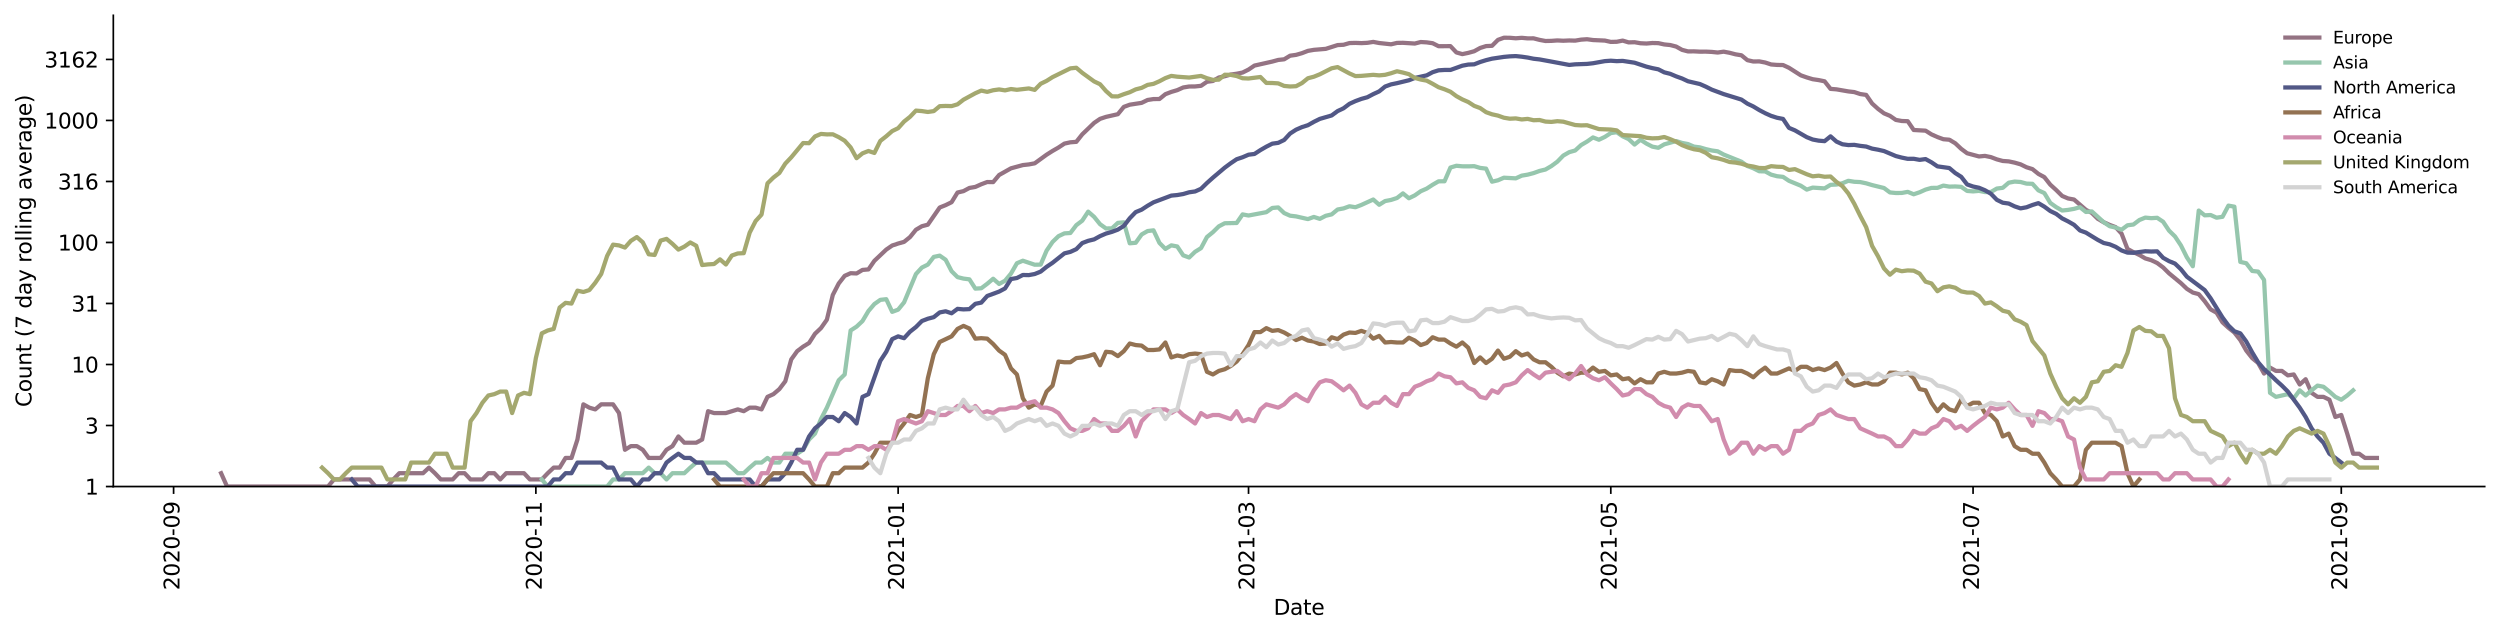 <?xml version="1.0" encoding="utf-8" standalone="no"?>
<!DOCTYPE svg PUBLIC "-//W3C//DTD SVG 1.1//EN"
  "http://www.w3.org/Graphics/SVG/1.1/DTD/svg11.dtd">
<svg height="298.621pt" version="1.1" viewBox="0 0 1176.528 298.621" width="1176.528pt" xmlns="http://www.w3.org/2000/svg" xmlns:xlink="http://www.w3.org/1999/xlink">
 <defs>
  <style type="text/css">*{stroke-linecap:butt;stroke-linejoin:round;}</style>
 </defs>
 <g id="figure_1">
  <g id="patch_1">
   <path d="M 0 298.621 
L 1176.528 298.621 
L 1176.528 0 
L 0 0 
z
" style="fill:#ffffff;"/>
  </g>
  <g id="axes_1">
   <g id="patch_2">
    <path d="M 53.328 228.96 
L 1169.328 228.96 
L 1169.328 7.2 
L 53.328 7.2 
z
" style="fill:#ffffff;"/>
   </g>
   <g id="matplotlib.axis_1">
    <g id="xtick_1">
     <g id="line2d_1">
      <defs>
       <path d="M 0 0 
L 0 3.5 
" id="m27e6e86d51" style="stroke:#000000;stroke-width:0.8;"/>
      </defs>
      <g>
       <use style="stroke:#000000;stroke-width:0.8;" x="81.696" xlink:href="#m27e6e86d51" y="228.96"/>
      </g>
     </g>
     <g id="text_1">
      <!-- 2020-09 -->
      <g transform="translate(84.456 277.743)rotate(-90)scale(0.1 -0.1)">
       <defs>
        <path d="M 1228 531 
L 3431 531 
L 3431 0 
L 469 0 
L 469 531 
Q 828 903 1448 1529 
Q 2069 2156 2228 2338 
Q 2531 2678 2651 2914 
Q 2772 3150 2772 3378 
Q 2772 3750 2511 3984 
Q 2250 4219 1831 4219 
Q 1534 4219 1204 4116 
Q 875 4013 500 3803 
L 500 4441 
Q 881 4594 1212 4672 
Q 1544 4750 1819 4750 
Q 2544 4750 2975 4387 
Q 3406 4025 3406 3419 
Q 3406 3131 3298 2873 
Q 3191 2616 2906 2266 
Q 2828 2175 2409 1742 
Q 1991 1309 1228 531 
z
" id="DejaVuSans-32" transform="scale(0.016)"/>
        <path d="M 2034 4250 
Q 1547 4250 1301 3770 
Q 1056 3291 1056 2328 
Q 1056 1369 1301 889 
Q 1547 409 2034 409 
Q 2525 409 2770 889 
Q 3016 1369 3016 2328 
Q 3016 3291 2770 3770 
Q 2525 4250 2034 4250 
z
M 2034 4750 
Q 2819 4750 3233 4129 
Q 3647 3509 3647 2328 
Q 3647 1150 3233 529 
Q 2819 -91 2034 -91 
Q 1250 -91 836 529 
Q 422 1150 422 2328 
Q 422 3509 836 4129 
Q 1250 4750 2034 4750 
z
" id="DejaVuSans-30" transform="scale(0.016)"/>
        <path d="M 313 2009 
L 1997 2009 
L 1997 1497 
L 313 1497 
L 313 2009 
z
" id="DejaVuSans-2d" transform="scale(0.016)"/>
        <path d="M 703 97 
L 703 672 
Q 941 559 1184 500 
Q 1428 441 1663 441 
Q 2288 441 2617 861 
Q 2947 1281 2994 2138 
Q 2813 1869 2534 1725 
Q 2256 1581 1919 1581 
Q 1219 1581 811 2004 
Q 403 2428 403 3163 
Q 403 3881 828 4315 
Q 1253 4750 1959 4750 
Q 2769 4750 3195 4129 
Q 3622 3509 3622 2328 
Q 3622 1225 3098 567 
Q 2575 -91 1691 -91 
Q 1453 -91 1209 -44 
Q 966 3 703 97 
z
M 1959 2075 
Q 2384 2075 2632 2365 
Q 2881 2656 2881 3163 
Q 2881 3666 2632 3958 
Q 2384 4250 1959 4250 
Q 1534 4250 1286 3958 
Q 1038 3666 1038 3163 
Q 1038 2656 1286 2365 
Q 1534 2075 1959 2075 
z
" id="DejaVuSans-39" transform="scale(0.016)"/>
       </defs>
       <use xlink:href="#DejaVuSans-32"/>
       <use x="63.623" xlink:href="#DejaVuSans-30"/>
       <use x="127.246" xlink:href="#DejaVuSans-32"/>
       <use x="190.869" xlink:href="#DejaVuSans-30"/>
       <use x="254.492" xlink:href="#DejaVuSans-2d"/>
       <use x="290.576" xlink:href="#DejaVuSans-30"/>
       <use x="354.199" xlink:href="#DejaVuSans-39"/>
      </g>
     </g>
    </g>
    <g id="xtick_2">
     <g id="line2d_2">
      <g>
       <use style="stroke:#000000;stroke-width:0.8;" x="252.185" xlink:href="#m27e6e86d51" y="228.96"/>
      </g>
     </g>
     <g id="text_2">
      <!-- 2020-11 -->
      <g transform="translate(254.944 277.743)rotate(-90)scale(0.1 -0.1)">
       <defs>
        <path d="M 794 531 
L 1825 531 
L 1825 4091 
L 703 3866 
L 703 4441 
L 1819 4666 
L 2450 4666 
L 2450 531 
L 3481 531 
L 3481 0 
L 794 0 
L 794 531 
z
" id="DejaVuSans-31" transform="scale(0.016)"/>
       </defs>
       <use xlink:href="#DejaVuSans-32"/>
       <use x="63.623" xlink:href="#DejaVuSans-30"/>
       <use x="127.246" xlink:href="#DejaVuSans-32"/>
       <use x="190.869" xlink:href="#DejaVuSans-30"/>
       <use x="254.492" xlink:href="#DejaVuSans-2d"/>
       <use x="290.576" xlink:href="#DejaVuSans-31"/>
       <use x="354.199" xlink:href="#DejaVuSans-31"/>
      </g>
     </g>
    </g>
    <g id="xtick_3">
     <g id="line2d_3">
      <g>
       <use style="stroke:#000000;stroke-width:0.8;" x="422.673" xlink:href="#m27e6e86d51" y="228.96"/>
      </g>
     </g>
     <g id="text_3">
      <!-- 2021-01 -->
      <g transform="translate(425.432 277.743)rotate(-90)scale(0.1 -0.1)">
       <use xlink:href="#DejaVuSans-32"/>
       <use x="63.623" xlink:href="#DejaVuSans-30"/>
       <use x="127.246" xlink:href="#DejaVuSans-32"/>
       <use x="190.869" xlink:href="#DejaVuSans-31"/>
       <use x="254.492" xlink:href="#DejaVuSans-2d"/>
       <use x="290.576" xlink:href="#DejaVuSans-30"/>
       <use x="354.199" xlink:href="#DejaVuSans-31"/>
      </g>
     </g>
    </g>
    <g id="xtick_4">
     <g id="line2d_4">
      <g>
       <use style="stroke:#000000;stroke-width:0.8;" x="587.572" xlink:href="#m27e6e86d51" y="228.96"/>
      </g>
     </g>
     <g id="text_4">
      <!-- 2021-03 -->
      <g transform="translate(590.331 277.743)rotate(-90)scale(0.1 -0.1)">
       <defs>
        <path d="M 2597 2516 
Q 3050 2419 3304 2112 
Q 3559 1806 3559 1356 
Q 3559 666 3084 287 
Q 2609 -91 1734 -91 
Q 1441 -91 1130 -33 
Q 819 25 488 141 
L 488 750 
Q 750 597 1062 519 
Q 1375 441 1716 441 
Q 2309 441 2620 675 
Q 2931 909 2931 1356 
Q 2931 1769 2642 2001 
Q 2353 2234 1838 2234 
L 1294 2234 
L 1294 2753 
L 1863 2753 
Q 2328 2753 2575 2939 
Q 2822 3125 2822 3475 
Q 2822 3834 2567 4026 
Q 2313 4219 1838 4219 
Q 1578 4219 1281 4162 
Q 984 4106 628 3988 
L 628 4550 
Q 988 4650 1302 4700 
Q 1616 4750 1894 4750 
Q 2613 4750 3031 4423 
Q 3450 4097 3450 3541 
Q 3450 3153 3228 2886 
Q 3006 2619 2597 2516 
z
" id="DejaVuSans-33" transform="scale(0.016)"/>
       </defs>
       <use xlink:href="#DejaVuSans-32"/>
       <use x="63.623" xlink:href="#DejaVuSans-30"/>
       <use x="127.246" xlink:href="#DejaVuSans-32"/>
       <use x="190.869" xlink:href="#DejaVuSans-31"/>
       <use x="254.492" xlink:href="#DejaVuSans-2d"/>
       <use x="290.576" xlink:href="#DejaVuSans-30"/>
       <use x="354.199" xlink:href="#DejaVuSans-33"/>
      </g>
     </g>
    </g>
    <g id="xtick_5">
     <g id="line2d_5">
      <g>
       <use style="stroke:#000000;stroke-width:0.8;" x="758.06" xlink:href="#m27e6e86d51" y="228.96"/>
      </g>
     </g>
     <g id="text_5">
      <!-- 2021-05 -->
      <g transform="translate(760.819 277.743)rotate(-90)scale(0.1 -0.1)">
       <defs>
        <path d="M 691 4666 
L 3169 4666 
L 3169 4134 
L 1269 4134 
L 1269 2991 
Q 1406 3038 1543 3061 
Q 1681 3084 1819 3084 
Q 2600 3084 3056 2656 
Q 3513 2228 3513 1497 
Q 3513 744 3044 326 
Q 2575 -91 1722 -91 
Q 1428 -91 1123 -41 
Q 819 9 494 109 
L 494 744 
Q 775 591 1075 516 
Q 1375 441 1709 441 
Q 2250 441 2565 725 
Q 2881 1009 2881 1497 
Q 2881 1984 2565 2268 
Q 2250 2553 1709 2553 
Q 1456 2553 1204 2497 
Q 953 2441 691 2322 
L 691 4666 
z
" id="DejaVuSans-35" transform="scale(0.016)"/>
       </defs>
       <use xlink:href="#DejaVuSans-32"/>
       <use x="63.623" xlink:href="#DejaVuSans-30"/>
       <use x="127.246" xlink:href="#DejaVuSans-32"/>
       <use x="190.869" xlink:href="#DejaVuSans-31"/>
       <use x="254.492" xlink:href="#DejaVuSans-2d"/>
       <use x="290.576" xlink:href="#DejaVuSans-30"/>
       <use x="354.199" xlink:href="#DejaVuSans-35"/>
      </g>
     </g>
    </g>
    <g id="xtick_6">
     <g id="line2d_6">
      <g>
       <use style="stroke:#000000;stroke-width:0.8;" x="928.548" xlink:href="#m27e6e86d51" y="228.96"/>
      </g>
     </g>
     <g id="text_6">
      <!-- 2021-07 -->
      <g transform="translate(931.308 277.743)rotate(-90)scale(0.1 -0.1)">
       <defs>
        <path d="M 525 4666 
L 3525 4666 
L 3525 4397 
L 1831 0 
L 1172 0 
L 2766 4134 
L 525 4134 
L 525 4666 
z
" id="DejaVuSans-37" transform="scale(0.016)"/>
       </defs>
       <use xlink:href="#DejaVuSans-32"/>
       <use x="63.623" xlink:href="#DejaVuSans-30"/>
       <use x="127.246" xlink:href="#DejaVuSans-32"/>
       <use x="190.869" xlink:href="#DejaVuSans-31"/>
       <use x="254.492" xlink:href="#DejaVuSans-2d"/>
       <use x="290.576" xlink:href="#DejaVuSans-30"/>
       <use x="354.199" xlink:href="#DejaVuSans-37"/>
      </g>
     </g>
    </g>
    <g id="xtick_7">
     <g id="line2d_7">
      <g>
       <use style="stroke:#000000;stroke-width:0.8;" x="1101.832" xlink:href="#m27e6e86d51" y="228.96"/>
      </g>
     </g>
     <g id="text_7">
      <!-- 2021-09 -->
      <g transform="translate(1104.591 277.743)rotate(-90)scale(0.1 -0.1)">
       <use xlink:href="#DejaVuSans-32"/>
       <use x="63.623" xlink:href="#DejaVuSans-30"/>
       <use x="127.246" xlink:href="#DejaVuSans-32"/>
       <use x="190.869" xlink:href="#DejaVuSans-31"/>
       <use x="254.492" xlink:href="#DejaVuSans-2d"/>
       <use x="290.576" xlink:href="#DejaVuSans-30"/>
       <use x="354.199" xlink:href="#DejaVuSans-39"/>
      </g>
     </g>
    </g>
    <g id="text_8">
     <!-- Date -->
     <g transform="translate(599.377 289.341)scale(0.1 -0.1)">
      <defs>
       <path d="M 1259 4147 
L 1259 519 
L 2022 519 
Q 2988 519 3436 956 
Q 3884 1394 3884 2338 
Q 3884 3275 3436 3711 
Q 2988 4147 2022 4147 
L 1259 4147 
z
M 628 4666 
L 1925 4666 
Q 3281 4666 3915 4102 
Q 4550 3538 4550 2338 
Q 4550 1131 3912 565 
Q 3275 0 1925 0 
L 628 0 
L 628 4666 
z
" id="DejaVuSans-44" transform="scale(0.016)"/>
       <path d="M 2194 1759 
Q 1497 1759 1228 1600 
Q 959 1441 959 1056 
Q 959 750 1161 570 
Q 1363 391 1709 391 
Q 2188 391 2477 730 
Q 2766 1069 2766 1631 
L 2766 1759 
L 2194 1759 
z
M 3341 1997 
L 3341 0 
L 2766 0 
L 2766 531 
Q 2569 213 2275 61 
Q 1981 -91 1556 -91 
Q 1019 -91 701 211 
Q 384 513 384 1019 
Q 384 1609 779 1909 
Q 1175 2209 1959 2209 
L 2766 2209 
L 2766 2266 
Q 2766 2663 2505 2880 
Q 2244 3097 1772 3097 
Q 1472 3097 1187 3025 
Q 903 2953 641 2809 
L 641 3341 
Q 956 3463 1253 3523 
Q 1550 3584 1831 3584 
Q 2591 3584 2966 3190 
Q 3341 2797 3341 1997 
z
" id="DejaVuSans-61" transform="scale(0.016)"/>
       <path d="M 1172 4494 
L 1172 3500 
L 2356 3500 
L 2356 3053 
L 1172 3053 
L 1172 1153 
Q 1172 725 1289 603 
Q 1406 481 1766 481 
L 2356 481 
L 2356 0 
L 1766 0 
Q 1100 0 847 248 
Q 594 497 594 1153 
L 594 3053 
L 172 3053 
L 172 3500 
L 594 3500 
L 594 4494 
L 1172 4494 
z
" id="DejaVuSans-74" transform="scale(0.016)"/>
       <path d="M 3597 1894 
L 3597 1613 
L 953 1613 
Q 991 1019 1311 708 
Q 1631 397 2203 397 
Q 2534 397 2845 478 
Q 3156 559 3463 722 
L 3463 178 
Q 3153 47 2828 -22 
Q 2503 -91 2169 -91 
Q 1331 -91 842 396 
Q 353 884 353 1716 
Q 353 2575 817 3079 
Q 1281 3584 2069 3584 
Q 2775 3584 3186 3129 
Q 3597 2675 3597 1894 
z
M 3022 2063 
Q 3016 2534 2758 2815 
Q 2500 3097 2075 3097 
Q 1594 3097 1305 2825 
Q 1016 2553 972 2059 
L 3022 2063 
z
" id="DejaVuSans-65" transform="scale(0.016)"/>
      </defs>
      <use xlink:href="#DejaVuSans-44"/>
      <use x="77.002" xlink:href="#DejaVuSans-61"/>
      <use x="138.281" xlink:href="#DejaVuSans-74"/>
      <use x="177.49" xlink:href="#DejaVuSans-65"/>
     </g>
    </g>
   </g>
   <g id="matplotlib.axis_2">
    <g id="ytick_1">
     <g id="line2d_8">
      <defs>
       <path d="M 0 0 
L -3.5 0 
" id="m2490a8d1a0" style="stroke:#000000;stroke-width:0.8;"/>
      </defs>
      <g>
       <use style="stroke:#000000;stroke-width:0.8;" x="53.328" xlink:href="#m2490a8d1a0" y="228.96"/>
      </g>
     </g>
     <g id="text_9">
      <!-- 1 -->
      <g transform="translate(39.966 232.759)scale(0.1 -0.1)">
       <use xlink:href="#DejaVuSans-31"/>
      </g>
     </g>
    </g>
    <g id="ytick_2">
     <g id="line2d_9">
      <g>
       <use style="stroke:#000000;stroke-width:0.8;" x="53.328" xlink:href="#m2490a8d1a0" y="200.247"/>
      </g>
     </g>
     <g id="text_10">
      <!-- 3 -->
      <g transform="translate(39.966 204.046)scale(0.1 -0.1)">
       <use xlink:href="#DejaVuSans-33"/>
      </g>
     </g>
    </g>
    <g id="ytick_3">
     <g id="line2d_10">
      <g>
       <use style="stroke:#000000;stroke-width:0.8;" x="53.328" xlink:href="#m2490a8d1a0" y="171.533"/>
      </g>
     </g>
     <g id="text_11">
      <!-- 10 -->
      <g transform="translate(33.603 175.333)scale(0.1 -0.1)">
       <use xlink:href="#DejaVuSans-31"/>
       <use x="63.623" xlink:href="#DejaVuSans-30"/>
      </g>
     </g>
    </g>
    <g id="ytick_4">
     <g id="line2d_11">
      <g>
       <use style="stroke:#000000;stroke-width:0.8;" x="53.328" xlink:href="#m2490a8d1a0" y="142.82"/>
      </g>
     </g>
     <g id="text_12">
      <!-- 31 -->
      <g transform="translate(33.603 146.619)scale(0.1 -0.1)">
       <use xlink:href="#DejaVuSans-33"/>
       <use x="63.623" xlink:href="#DejaVuSans-31"/>
      </g>
     </g>
    </g>
    <g id="ytick_5">
     <g id="line2d_12">
      <g>
       <use style="stroke:#000000;stroke-width:0.8;" x="53.328" xlink:href="#m2490a8d1a0" y="114.107"/>
      </g>
     </g>
     <g id="text_13">
      <!-- 100 -->
      <g transform="translate(27.241 117.906)scale(0.1 -0.1)">
       <use xlink:href="#DejaVuSans-31"/>
       <use x="63.623" xlink:href="#DejaVuSans-30"/>
       <use x="127.246" xlink:href="#DejaVuSans-30"/>
      </g>
     </g>
    </g>
    <g id="ytick_6">
     <g id="line2d_13">
      <g>
       <use style="stroke:#000000;stroke-width:0.8;" x="53.328" xlink:href="#m2490a8d1a0" y="85.393"/>
      </g>
     </g>
     <g id="text_14">
      <!-- 316 -->
      <g transform="translate(27.241 89.193)scale(0.1 -0.1)">
       <defs>
        <path d="M 2113 2584 
Q 1688 2584 1439 2293 
Q 1191 2003 1191 1497 
Q 1191 994 1439 701 
Q 1688 409 2113 409 
Q 2538 409 2786 701 
Q 3034 994 3034 1497 
Q 3034 2003 2786 2293 
Q 2538 2584 2113 2584 
z
M 3366 4563 
L 3366 3988 
Q 3128 4100 2886 4159 
Q 2644 4219 2406 4219 
Q 1781 4219 1451 3797 
Q 1122 3375 1075 2522 
Q 1259 2794 1537 2939 
Q 1816 3084 2150 3084 
Q 2853 3084 3261 2657 
Q 3669 2231 3669 1497 
Q 3669 778 3244 343 
Q 2819 -91 2113 -91 
Q 1303 -91 875 529 
Q 447 1150 447 2328 
Q 447 3434 972 4092 
Q 1497 4750 2381 4750 
Q 2619 4750 2861 4703 
Q 3103 4656 3366 4563 
z
" id="DejaVuSans-36" transform="scale(0.016)"/>
       </defs>
       <use xlink:href="#DejaVuSans-33"/>
       <use x="63.623" xlink:href="#DejaVuSans-31"/>
       <use x="127.246" xlink:href="#DejaVuSans-36"/>
      </g>
     </g>
    </g>
    <g id="ytick_7">
     <g id="line2d_14">
      <g>
       <use style="stroke:#000000;stroke-width:0.8;" x="53.328" xlink:href="#m2490a8d1a0" y="56.68"/>
      </g>
     </g>
     <g id="text_15">
      <!-- 1000 -->
      <g transform="translate(20.878 60.479)scale(0.1 -0.1)">
       <use xlink:href="#DejaVuSans-31"/>
       <use x="63.623" xlink:href="#DejaVuSans-30"/>
       <use x="127.246" xlink:href="#DejaVuSans-30"/>
       <use x="190.869" xlink:href="#DejaVuSans-30"/>
      </g>
     </g>
    </g>
    <g id="ytick_8">
     <g id="line2d_15">
      <g>
       <use style="stroke:#000000;stroke-width:0.8;" x="53.328" xlink:href="#m2490a8d1a0" y="27.967"/>
      </g>
     </g>
     <g id="text_16">
      <!-- 3162 -->
      <g transform="translate(20.878 31.766)scale(0.1 -0.1)">
       <use xlink:href="#DejaVuSans-33"/>
       <use x="63.623" xlink:href="#DejaVuSans-31"/>
       <use x="127.246" xlink:href="#DejaVuSans-36"/>
       <use x="190.869" xlink:href="#DejaVuSans-32"/>
      </g>
     </g>
    </g>
    <g id="text_17">
     <!-- Count (7 day rolling average) -->
     <g transform="translate(14.798 191.548)rotate(-90)scale(0.1 -0.1)">
      <defs>
       <path d="M 4122 4306 
L 4122 3641 
Q 3803 3938 3442 4084 
Q 3081 4231 2675 4231 
Q 1875 4231 1450 3742 
Q 1025 3253 1025 2328 
Q 1025 1406 1450 917 
Q 1875 428 2675 428 
Q 3081 428 3442 575 
Q 3803 722 4122 1019 
L 4122 359 
Q 3791 134 3420 21 
Q 3050 -91 2638 -91 
Q 1578 -91 968 557 
Q 359 1206 359 2328 
Q 359 3453 968 4101 
Q 1578 4750 2638 4750 
Q 3056 4750 3426 4639 
Q 3797 4528 4122 4306 
z
" id="DejaVuSans-43" transform="scale(0.016)"/>
       <path d="M 1959 3097 
Q 1497 3097 1228 2736 
Q 959 2375 959 1747 
Q 959 1119 1226 758 
Q 1494 397 1959 397 
Q 2419 397 2687 759 
Q 2956 1122 2956 1747 
Q 2956 2369 2687 2733 
Q 2419 3097 1959 3097 
z
M 1959 3584 
Q 2709 3584 3137 3096 
Q 3566 2609 3566 1747 
Q 3566 888 3137 398 
Q 2709 -91 1959 -91 
Q 1206 -91 779 398 
Q 353 888 353 1747 
Q 353 2609 779 3096 
Q 1206 3584 1959 3584 
z
" id="DejaVuSans-6f" transform="scale(0.016)"/>
       <path d="M 544 1381 
L 544 3500 
L 1119 3500 
L 1119 1403 
Q 1119 906 1312 657 
Q 1506 409 1894 409 
Q 2359 409 2629 706 
Q 2900 1003 2900 1516 
L 2900 3500 
L 3475 3500 
L 3475 0 
L 2900 0 
L 2900 538 
Q 2691 219 2414 64 
Q 2138 -91 1772 -91 
Q 1169 -91 856 284 
Q 544 659 544 1381 
z
M 1991 3584 
L 1991 3584 
z
" id="DejaVuSans-75" transform="scale(0.016)"/>
       <path d="M 3513 2113 
L 3513 0 
L 2938 0 
L 2938 2094 
Q 2938 2591 2744 2837 
Q 2550 3084 2163 3084 
Q 1697 3084 1428 2787 
Q 1159 2491 1159 1978 
L 1159 0 
L 581 0 
L 581 3500 
L 1159 3500 
L 1159 2956 
Q 1366 3272 1645 3428 
Q 1925 3584 2291 3584 
Q 2894 3584 3203 3211 
Q 3513 2838 3513 2113 
z
" id="DejaVuSans-6e" transform="scale(0.016)"/>
       <path id="DejaVuSans-20" transform="scale(0.016)"/>
       <path d="M 1984 4856 
Q 1566 4138 1362 3434 
Q 1159 2731 1159 2009 
Q 1159 1288 1364 580 
Q 1569 -128 1984 -844 
L 1484 -844 
Q 1016 -109 783 600 
Q 550 1309 550 2009 
Q 550 2706 781 3412 
Q 1013 4119 1484 4856 
L 1984 4856 
z
" id="DejaVuSans-28" transform="scale(0.016)"/>
       <path d="M 2906 2969 
L 2906 4863 
L 3481 4863 
L 3481 0 
L 2906 0 
L 2906 525 
Q 2725 213 2448 61 
Q 2172 -91 1784 -91 
Q 1150 -91 751 415 
Q 353 922 353 1747 
Q 353 2572 751 3078 
Q 1150 3584 1784 3584 
Q 2172 3584 2448 3432 
Q 2725 3281 2906 2969 
z
M 947 1747 
Q 947 1113 1208 752 
Q 1469 391 1925 391 
Q 2381 391 2643 752 
Q 2906 1113 2906 1747 
Q 2906 2381 2643 2742 
Q 2381 3103 1925 3103 
Q 1469 3103 1208 2742 
Q 947 2381 947 1747 
z
" id="DejaVuSans-64" transform="scale(0.016)"/>
       <path d="M 2059 -325 
Q 1816 -950 1584 -1140 
Q 1353 -1331 966 -1331 
L 506 -1331 
L 506 -850 
L 844 -850 
Q 1081 -850 1212 -737 
Q 1344 -625 1503 -206 
L 1606 56 
L 191 3500 
L 800 3500 
L 1894 763 
L 2988 3500 
L 3597 3500 
L 2059 -325 
z
" id="DejaVuSans-79" transform="scale(0.016)"/>
       <path d="M 2631 2963 
Q 2534 3019 2420 3045 
Q 2306 3072 2169 3072 
Q 1681 3072 1420 2755 
Q 1159 2438 1159 1844 
L 1159 0 
L 581 0 
L 581 3500 
L 1159 3500 
L 1159 2956 
Q 1341 3275 1631 3429 
Q 1922 3584 2338 3584 
Q 2397 3584 2469 3576 
Q 2541 3569 2628 3553 
L 2631 2963 
z
" id="DejaVuSans-72" transform="scale(0.016)"/>
       <path d="M 603 4863 
L 1178 4863 
L 1178 0 
L 603 0 
L 603 4863 
z
" id="DejaVuSans-6c" transform="scale(0.016)"/>
       <path d="M 603 3500 
L 1178 3500 
L 1178 0 
L 603 0 
L 603 3500 
z
M 603 4863 
L 1178 4863 
L 1178 4134 
L 603 4134 
L 603 4863 
z
" id="DejaVuSans-69" transform="scale(0.016)"/>
       <path d="M 2906 1791 
Q 2906 2416 2648 2759 
Q 2391 3103 1925 3103 
Q 1463 3103 1205 2759 
Q 947 2416 947 1791 
Q 947 1169 1205 825 
Q 1463 481 1925 481 
Q 2391 481 2648 825 
Q 2906 1169 2906 1791 
z
M 3481 434 
Q 3481 -459 3084 -895 
Q 2688 -1331 1869 -1331 
Q 1566 -1331 1297 -1286 
Q 1028 -1241 775 -1147 
L 775 -588 
Q 1028 -725 1275 -790 
Q 1522 -856 1778 -856 
Q 2344 -856 2625 -561 
Q 2906 -266 2906 331 
L 2906 616 
Q 2728 306 2450 153 
Q 2172 0 1784 0 
Q 1141 0 747 490 
Q 353 981 353 1791 
Q 353 2603 747 3093 
Q 1141 3584 1784 3584 
Q 2172 3584 2450 3431 
Q 2728 3278 2906 2969 
L 2906 3500 
L 3481 3500 
L 3481 434 
z
" id="DejaVuSans-67" transform="scale(0.016)"/>
       <path d="M 191 3500 
L 800 3500 
L 1894 563 
L 2988 3500 
L 3597 3500 
L 2284 0 
L 1503 0 
L 191 3500 
z
" id="DejaVuSans-76" transform="scale(0.016)"/>
       <path d="M 513 4856 
L 1013 4856 
Q 1481 4119 1714 3412 
Q 1947 2706 1947 2009 
Q 1947 1309 1714 600 
Q 1481 -109 1013 -844 
L 513 -844 
Q 928 -128 1133 580 
Q 1338 1288 1338 2009 
Q 1338 2731 1133 3434 
Q 928 4138 513 4856 
z
" id="DejaVuSans-29" transform="scale(0.016)"/>
      </defs>
      <use xlink:href="#DejaVuSans-43"/>
      <use x="69.824" xlink:href="#DejaVuSans-6f"/>
      <use x="131.006" xlink:href="#DejaVuSans-75"/>
      <use x="194.385" xlink:href="#DejaVuSans-6e"/>
      <use x="257.764" xlink:href="#DejaVuSans-74"/>
      <use x="296.973" xlink:href="#DejaVuSans-20"/>
      <use x="328.76" xlink:href="#DejaVuSans-28"/>
      <use x="367.773" xlink:href="#DejaVuSans-37"/>
      <use x="431.396" xlink:href="#DejaVuSans-20"/>
      <use x="463.184" xlink:href="#DejaVuSans-64"/>
      <use x="526.66" xlink:href="#DejaVuSans-61"/>
      <use x="587.939" xlink:href="#DejaVuSans-79"/>
      <use x="647.119" xlink:href="#DejaVuSans-20"/>
      <use x="678.906" xlink:href="#DejaVuSans-72"/>
      <use x="717.77" xlink:href="#DejaVuSans-6f"/>
      <use x="778.951" xlink:href="#DejaVuSans-6c"/>
      <use x="806.734" xlink:href="#DejaVuSans-6c"/>
      <use x="834.518" xlink:href="#DejaVuSans-69"/>
      <use x="862.301" xlink:href="#DejaVuSans-6e"/>
      <use x="925.68" xlink:href="#DejaVuSans-67"/>
      <use x="989.156" xlink:href="#DejaVuSans-20"/>
      <use x="1020.943" xlink:href="#DejaVuSans-61"/>
      <use x="1082.223" xlink:href="#DejaVuSans-76"/>
      <use x="1141.402" xlink:href="#DejaVuSans-65"/>
      <use x="1202.926" xlink:href="#DejaVuSans-72"/>
      <use x="1244.039" xlink:href="#DejaVuSans-61"/>
      <use x="1305.318" xlink:href="#DejaVuSans-67"/>
      <use x="1368.795" xlink:href="#DejaVuSans-65"/>
      <use x="1430.318" xlink:href="#DejaVuSans-29"/>
     </g>
    </g>
   </g>
   <g id="line2d_16">
    <path clip-path="url(#p098561d68f)" d="M 104.055 222.692 
L 106.85 228.96 
L 154.363 228.96 
L 157.158 225.63 
L 173.928 225.63 
L 176.723 228.96 
L 182.312 228.96 
L 185.107 225.63 
L 187.902 222.692 
L 199.082 222.692 
L 201.877 220.065 
L 204.671 222.692 
L 207.466 225.63 
L 213.056 225.63 
L 215.851 222.692 
L 218.646 222.692 
L 221.441 225.63 
L 227.031 225.63 
L 229.825 222.692 
L 232.62 222.692 
L 235.415 225.63 
L 238.21 222.692 
L 246.595 222.692 
L 249.39 225.63 
L 254.98 225.63 
L 257.774 222.692 
L 260.569 220.065 
L 263.364 220.065 
L 266.159 215.517 
L 268.954 215.517 
L 271.749 206.831 
L 274.544 190.288 
L 277.339 191.847 
L 280.134 192.665 
L 282.928 190.288 
L 288.518 190.288 
L 291.313 194.386 
L 294.108 211.673 
L 296.903 209.952 
L 299.698 209.952 
L 302.493 211.673 
L 305.288 215.517 
L 310.877 215.517 
L 313.672 211.673 
L 316.467 209.952 
L 319.262 205.405 
L 322.057 208.343 
L 327.647 208.343 
L 330.442 206.831 
L 333.236 193.511 
L 336.031 194.386 
L 341.621 194.386 
L 347.211 192.665 
L 350.006 193.511 
L 352.801 191.847 
L 355.596 191.847 
L 358.39 192.665 
L 361.185 186.769 
L 363.98 185.49 
L 366.775 183.113 
L 369.57 179.431 
L 372.365 169.156 
L 375.16 165.266 
L 377.955 163.142 
L 380.75 161.421 
L 383.545 157.073 
L 386.339 154.425 
L 389.134 150.453 
L 391.929 138.807 
L 394.724 133.396 
L 397.519 129.807 
L 400.314 128.567 
L 403.109 128.695 
L 405.904 127.026 
L 408.699 126.787 
L 411.493 122.749 
L 417.083 117.457 
L 419.878 115.536 
L 422.673 114.611 
L 425.468 113.823 
L 428.263 111.568 
L 431.058 108.118 
L 433.853 106.464 
L 436.647 105.741 
L 442.237 97.653 
L 445.032 96.536 
L 447.827 95.166 
L 450.622 90.607 
L 453.417 89.95 
L 456.212 88.453 
L 459.007 87.962 
L 461.801 86.707 
L 464.596 85.661 
L 467.391 85.706 
L 470.186 82.359 
L 475.776 79.214 
L 481.366 77.687 
L 484.161 77.383 
L 486.955 76.858 
L 492.545 72.798 
L 495.34 71.033 
L 498.135 69.426 
L 500.93 67.578 
L 503.725 66.968 
L 506.52 66.753 
L 509.315 63.222 
L 514.904 57.847 
L 517.699 55.936 
L 520.494 55.006 
L 526.084 53.736 
L 528.879 50.302 
L 531.674 49.272 
L 537.264 48.408 
L 540.058 47.055 
L 542.853 46.618 
L 545.648 46.596 
L 548.443 44.323 
L 551.238 43.252 
L 554.033 42.424 
L 556.828 41.168 
L 559.623 40.712 
L 562.418 40.682 
L 565.212 40.389 
L 568.007 38.487 
L 570.802 38.113 
L 573.597 36.478 
L 576.392 35.878 
L 579.187 35.092 
L 581.982 34.699 
L 584.777 34.138 
L 587.572 32.744 
L 590.366 30.862 
L 598.751 28.974 
L 601.546 28.209 
L 604.341 27.908 
L 607.136 26.213 
L 609.931 25.821 
L 612.726 25.018 
L 615.52 23.944 
L 618.315 23.458 
L 623.905 22.994 
L 629.495 21.214 
L 632.29 21.07 
L 635.085 20.265 
L 637.88 20.187 
L 640.674 20.292 
L 643.469 20.156 
L 646.264 19.72 
L 649.059 20.246 
L 654.649 20.848 
L 657.444 20.195 
L 660.239 20.148 
L 665.829 20.491 
L 668.623 19.773 
L 671.418 19.941 
L 674.213 20.335 
L 677.008 21.742 
L 682.598 21.716 
L 685.393 24.678 
L 688.188 25.47 
L 690.983 24.883 
L 693.777 24.116 
L 696.572 22.575 
L 699.367 21.692 
L 702.162 21.558 
L 704.957 18.761 
L 707.752 17.76 
L 710.547 17.779 
L 713.342 18.02 
L 716.137 17.798 
L 718.931 18.059 
L 721.726 18.049 
L 724.521 18.768 
L 727.316 19.294 
L 730.111 19.232 
L 732.906 19.03 
L 735.701 19.171 
L 738.496 19.045 
L 741.291 19.124 
L 744.085 18.65 
L 746.88 18.463 
L 749.675 18.844 
L 755.265 19.095 
L 758.06 19.726 
L 760.855 19.657 
L 763.65 19.111 
L 766.445 19.948 
L 769.239 19.869 
L 772.034 20.354 
L 774.829 20.485 
L 777.624 20.242 
L 780.419 20.3 
L 783.214 20.914 
L 786.009 21.193 
L 788.804 21.909 
L 791.599 23.467 
L 794.393 24.194 
L 797.188 24.168 
L 799.983 24.314 
L 802.778 24.295 
L 805.573 24.432 
L 808.368 24.718 
L 811.163 24.318 
L 813.958 24.839 
L 816.753 25.566 
L 819.548 26.022 
L 822.342 28.313 
L 825.137 28.94 
L 827.932 28.892 
L 830.727 29.422 
L 833.522 30.338 
L 836.317 30.556 
L 839.112 30.609 
L 841.907 31.903 
L 847.496 35.455 
L 850.291 36.441 
L 853.086 37.28 
L 855.881 37.689 
L 858.676 38.271 
L 861.471 41.822 
L 864.266 42.05 
L 869.856 43.018 
L 872.65 43.338 
L 875.445 44.258 
L 878.24 44.662 
L 881.035 48.717 
L 883.83 51.246 
L 886.625 53.334 
L 889.42 54.508 
L 892.215 56.436 
L 895.01 56.945 
L 897.804 57.039 
L 900.599 61.173 
L 906.189 61.495 
L 908.984 63.25 
L 911.779 64.495 
L 914.574 65.52 
L 917.369 65.754 
L 920.164 67.418 
L 922.958 70.046 
L 925.753 72.121 
L 931.343 73.628 
L 934.138 73.369 
L 936.933 73.939 
L 939.728 75 
L 942.523 75.754 
L 945.318 75.946 
L 948.112 76.54 
L 950.907 77.342 
L 953.702 78.709 
L 956.497 79.586 
L 959.292 81.836 
L 962.087 83.356 
L 964.882 86.898 
L 967.677 89.441 
L 970.472 92.213 
L 973.267 93.396 
L 976.061 93.898 
L 981.651 98.745 
L 984.446 100.211 
L 987.241 102.971 
L 990.036 104.595 
L 992.831 105.843 
L 995.626 106.887 
L 998.421 109.919 
L 1001.215 117.134 
L 1004.01 118.668 
L 1006.805 119.986 
L 1009.6 121.616 
L 1012.395 122.449 
L 1015.19 123.778 
L 1017.985 125.857 
L 1020.78 128.631 
L 1026.369 133.242 
L 1029.164 135.913 
L 1031.959 137.682 
L 1034.754 138.427 
L 1037.549 141.757 
L 1040.344 145.601 
L 1043.139 147.161 
L 1045.934 151.708 
L 1048.729 154.246 
L 1051.523 156.481 
L 1054.318 160.035 
L 1057.113 164.99 
L 1059.908 168.517 
L 1062.703 170.831 
L 1065.498 175.797 
L 1068.293 173.001 
L 1071.088 174.56 
L 1073.883 174.56 
L 1076.677 176.657 
L 1079.472 176.223 
L 1082.267 180.943 
L 1085.062 178.472 
L 1087.857 184.874 
L 1090.652 186.769 
L 1093.447 186.769 
L 1096.242 188.118 
L 1099.037 196.234 
L 1101.832 195.293 
L 1104.626 204.057 
L 1107.421 213.521 
L 1110.216 213.521 
L 1113.011 215.517 
L 1118.601 215.517 
L 1118.601 215.517 
" style="fill:none;stroke:#947383;stroke-linecap:square;stroke-width:2;"/>
   </g>
   <g id="line2d_17">
    <path clip-path="url(#p098561d68f)" d="M 254.98 225.63 
L 257.774 228.96 
L 285.723 228.96 
L 288.518 225.63 
L 291.313 225.63 
L 294.108 222.692 
L 302.493 222.692 
L 305.288 220.065 
L 308.082 222.692 
L 310.877 222.692 
L 313.672 225.63 
L 316.467 222.692 
L 322.057 222.692 
L 324.852 220.065 
L 327.647 217.687 
L 341.621 217.687 
L 344.416 220.065 
L 347.211 222.692 
L 350.006 222.692 
L 352.801 220.065 
L 355.596 217.687 
L 358.39 217.687 
L 361.185 215.517 
L 363.98 217.687 
L 366.775 217.687 
L 369.57 213.521 
L 375.16 213.521 
L 377.955 211.673 
L 380.75 206.831 
L 383.545 204.057 
L 386.339 197.212 
L 389.134 191.847 
L 394.724 178.947 
L 397.519 176.223 
L 400.314 155.526 
L 403.109 153.717 
L 405.904 151.072 
L 408.699 146.369 
L 411.493 143.087 
L 414.288 141.117 
L 417.083 140.804 
L 419.878 146.762 
L 422.673 145.728 
L 425.468 142.303 
L 431.058 128.952 
L 433.853 125.914 
L 436.647 124.524 
L 439.442 120.904 
L 442.237 120.303 
L 445.032 122.25 
L 447.827 127.631 
L 450.622 130.416 
L 453.417 131.11 
L 456.212 131.465 
L 459.007 135.827 
L 461.801 135.658 
L 464.596 133.551 
L 467.391 131.181 
L 470.186 133.629 
L 472.981 132.117 
L 475.776 128.759 
L 478.571 123.883 
L 481.366 122.699 
L 486.955 124.578 
L 489.75 124.524 
L 492.545 117.951 
L 495.34 113.859 
L 498.135 111.153 
L 500.93 109.828 
L 503.725 109.649 
L 506.52 105.971 
L 509.315 103.852 
L 512.109 99.606 
L 514.904 102.053 
L 517.699 105.512 
L 520.494 107.509 
L 523.289 107.481 
L 526.084 104.889 
L 528.879 104.62 
L 531.674 114.502 
L 534.469 114.25 
L 537.264 110.344 
L 540.058 108.742 
L 542.853 108.399 
L 545.648 114.321 
L 548.443 117.134 
L 551.238 115.461 
L 554.033 115.993 
L 556.828 120.167 
L 559.623 121.187 
L 562.418 118.498 
L 565.212 116.774 
L 568.007 111.536 
L 570.802 109.265 
L 573.597 106.517 
L 576.392 105.062 
L 581.982 104.938 
L 584.777 100.894 
L 587.572 101.424 
L 595.956 99.846 
L 598.751 97.875 
L 601.546 97.616 
L 604.341 100.272 
L 607.136 101.51 
L 609.931 101.834 
L 615.52 103.108 
L 618.315 102.097 
L 621.11 102.993 
L 623.905 101.553 
L 626.7 100.894 
L 629.495 98.591 
L 632.29 98.08 
L 635.085 97.07 
L 637.88 97.524 
L 640.674 96.448 
L 646.264 93.898 
L 649.059 96.361 
L 651.854 94.621 
L 654.649 94.089 
L 657.444 93.18 
L 660.239 91.013 
L 663.034 93.303 
L 665.829 91.948 
L 668.623 89.99 
L 671.418 88.761 
L 674.213 86.946 
L 677.008 85.333 
L 679.803 85.31 
L 682.598 78.847 
L 685.393 78.012 
L 688.188 78.265 
L 690.983 78.29 
L 693.777 78.197 
L 696.572 79.021 
L 699.367 79.355 
L 702.162 85.502 
L 704.957 84.843 
L 707.752 83.628 
L 713.342 83.934 
L 716.137 82.66 
L 718.931 82.19 
L 721.726 81.458 
L 724.521 80.449 
L 727.316 79.774 
L 730.111 78.138 
L 732.906 76.086 
L 735.701 73.209 
L 738.496 71.61 
L 741.291 70.825 
L 744.085 68.266 
L 746.88 66.626 
L 749.675 64.676 
L 752.47 65.76 
L 755.265 64.427 
L 758.06 62.627 
L 760.855 62.223 
L 763.65 64.161 
L 766.445 65.459 
L 769.239 68.029 
L 772.034 65.765 
L 774.829 67.578 
L 777.624 69.008 
L 780.419 69.551 
L 783.214 67.928 
L 788.804 66.388 
L 791.599 67.26 
L 794.393 67.799 
L 797.188 68.996 
L 799.983 69.355 
L 802.778 70.168 
L 805.573 70.818 
L 808.368 71.211 
L 811.163 72.717 
L 819.548 76.109 
L 822.342 78.121 
L 825.137 79.188 
L 827.932 80.597 
L 830.727 80.672 
L 833.522 82.19 
L 836.317 82.934 
L 839.112 83.232 
L 841.907 85.098 
L 847.496 87.406 
L 850.291 89.23 
L 853.086 88.288 
L 858.676 88.658 
L 861.471 86.982 
L 864.266 86.85 
L 867.061 86.237 
L 869.856 85.087 
L 872.65 85.547 
L 875.445 85.684 
L 878.24 86.272 
L 881.035 87.102 
L 886.625 88.479 
L 889.42 90.566 
L 892.215 90.831 
L 895.01 90.802 
L 897.804 90.29 
L 900.599 91.426 
L 903.394 90.483 
L 906.189 89.23 
L 908.984 88.428 
L 911.779 88.415 
L 914.574 87.345 
L 917.369 87.825 
L 920.164 87.75 
L 922.958 87.924 
L 925.753 89.855 
L 928.548 90.072 
L 931.343 89.828 
L 934.138 90.386 
L 936.933 90.359 
L 939.728 88.735 
L 942.523 88.39 
L 945.318 85.982 
L 948.112 85.457 
L 950.907 85.649 
L 953.702 86.412 
L 956.497 86.506 
L 959.292 89.587 
L 962.087 90.859 
L 964.882 95.484 
L 967.677 97.488 
L 970.472 99.074 
L 973.267 98.783 
L 976.061 98.287 
L 978.856 97.524 
L 981.651 99.746 
L 984.446 99.507 
L 990.036 104.571 
L 992.831 106.464 
L 995.626 107.102 
L 998.421 108.118 
L 1001.215 106.022 
L 1004.01 105.664 
L 1006.805 103.547 
L 1009.6 102.407 
L 1012.395 102.676 
L 1015.19 102.496 
L 1017.985 104.353 
L 1020.78 108.542 
L 1023.575 111.28 
L 1026.369 115.499 
L 1029.164 121.092 
L 1031.959 125.293 
L 1034.754 99.094 
L 1037.549 101.338 
L 1040.344 101.189 
L 1043.139 102.452 
L 1045.934 102.031 
L 1048.729 96.766 
L 1051.523 97.269 
L 1054.318 123.258 
L 1057.113 123.883 
L 1059.908 127.509 
L 1062.703 127.815 
L 1065.498 131.753 
L 1068.293 184.874 
L 1071.088 186.769 
L 1076.677 185.49 
L 1079.472 187.435 
L 1082.267 183.687 
L 1085.062 186.122 
L 1087.857 183.687 
L 1090.652 181.468 
L 1093.447 182.005 
L 1096.242 184.273 
L 1099.037 186.769 
L 1101.832 188.118 
L 1104.626 186.122 
L 1107.421 183.687 
L 1107.421 183.687 
" style="fill:none;stroke:#96c6ad;stroke-linecap:square;stroke-width:2;"/>
   </g>
   <g id="line2d_18">
    <path clip-path="url(#p098561d68f)" d="M 165.543 225.63 
L 168.338 228.96 
L 257.774 228.96 
L 260.569 225.63 
L 263.364 225.63 
L 266.159 222.692 
L 268.954 222.692 
L 271.749 217.687 
L 282.928 217.687 
L 285.723 220.065 
L 288.518 220.065 
L 291.313 225.63 
L 296.903 225.63 
L 299.698 228.96 
L 302.493 225.63 
L 305.288 225.63 
L 308.082 222.692 
L 310.877 222.692 
L 313.672 217.687 
L 316.467 215.517 
L 319.262 213.521 
L 322.057 215.517 
L 324.852 215.517 
L 327.647 217.687 
L 330.442 217.687 
L 333.236 222.692 
L 336.031 222.692 
L 338.826 225.63 
L 352.801 225.63 
L 355.596 228.96 
L 358.39 228.96 
L 361.185 225.63 
L 366.775 225.63 
L 369.57 222.692 
L 372.365 217.687 
L 375.16 211.673 
L 377.955 211.673 
L 380.75 205.405 
L 383.545 201.561 
L 386.339 199.292 
L 389.134 196.234 
L 391.929 196.234 
L 394.724 198.23 
L 397.519 194.386 
L 400.314 196.234 
L 403.109 199.292 
L 405.904 186.769 
L 408.699 185.49 
L 414.288 169.813 
L 417.083 165.544 
L 419.878 159.59 
L 422.673 158.299 
L 425.468 159.152 
L 428.263 156.095 
L 431.058 153.892 
L 433.853 151.072 
L 436.647 149.998 
L 439.442 149.258 
L 442.237 147.027 
L 445.032 146.499 
L 447.827 147.43 
L 450.622 145.351 
L 453.417 145.601 
L 456.212 145.476 
L 459.007 142.974 
L 461.801 142.413 
L 464.596 139.292 
L 470.186 137.228 
L 472.981 135.742 
L 475.776 131.323 
L 478.571 130.83 
L 481.366 129.409 
L 484.161 129.474 
L 486.955 128.952 
L 489.75 127.815 
L 492.545 125.573 
L 495.34 123.673 
L 500.93 119.231 
L 503.725 118.54 
L 506.52 117.254 
L 509.315 114.393 
L 512.109 113.335 
L 514.904 112.654 
L 517.699 111.122 
L 520.494 109.919 
L 523.289 109.118 
L 526.084 108.062 
L 528.879 106.334 
L 531.674 102.721 
L 534.469 99.826 
L 537.264 98.668 
L 540.058 96.837 
L 542.853 95.216 
L 551.238 92.051 
L 554.033 91.787 
L 556.828 91.311 
L 559.623 90.496 
L 562.418 90.099 
L 565.212 88.851 
L 568.007 86.12 
L 570.802 83.617 
L 576.392 78.891 
L 579.187 76.826 
L 581.982 74.941 
L 584.777 74.003 
L 587.572 72.805 
L 590.366 72.454 
L 593.161 70.637 
L 595.956 69.025 
L 598.751 67.611 
L 601.546 67.222 
L 604.341 65.873 
L 607.136 62.84 
L 609.931 61.037 
L 612.726 59.816 
L 615.52 58.919 
L 618.315 57.344 
L 621.11 55.957 
L 626.7 54.332 
L 629.495 52.279 
L 632.29 50.959 
L 635.085 48.855 
L 637.88 47.579 
L 640.674 46.542 
L 643.469 45.768 
L 646.264 44.297 
L 649.059 43.006 
L 651.854 40.729 
L 654.649 39.709 
L 657.444 39.136 
L 663.034 37.782 
L 665.829 36.686 
L 671.418 35.462 
L 674.213 33.975 
L 677.008 33.089 
L 679.803 32.918 
L 682.598 32.922 
L 688.188 30.914 
L 690.983 30.388 
L 693.777 30.274 
L 696.572 29.182 
L 699.367 28.309 
L 702.162 27.612 
L 707.752 26.773 
L 710.547 26.516 
L 713.342 26.397 
L 716.137 26.682 
L 718.931 27.086 
L 721.726 27.649 
L 724.521 27.959 
L 730.111 28.989 
L 738.496 30.557 
L 741.291 30.273 
L 746.88 30.076 
L 749.675 29.765 
L 755.265 28.767 
L 758.06 28.573 
L 760.855 28.776 
L 763.65 28.658 
L 769.239 29.51 
L 774.829 31.364 
L 777.624 32.062 
L 780.419 32.622 
L 783.214 34.044 
L 786.009 34.745 
L 788.804 35.932 
L 791.599 36.942 
L 794.393 38.246 
L 799.983 39.548 
L 802.778 40.781 
L 805.573 42.182 
L 811.163 44.275 
L 816.753 46 
L 819.548 46.874 
L 822.342 48.779 
L 825.137 50.109 
L 827.932 51.8 
L 830.727 53.278 
L 833.522 54.537 
L 836.317 55.423 
L 839.112 55.967 
L 841.907 60.174 
L 844.702 61.344 
L 850.291 64.553 
L 853.086 65.662 
L 855.881 66.194 
L 858.676 66.425 
L 861.471 64.17 
L 864.266 66.636 
L 867.061 67.889 
L 869.856 68.271 
L 872.65 68.175 
L 875.445 68.643 
L 878.24 68.967 
L 881.035 69.942 
L 883.83 70.451 
L 886.625 71.084 
L 892.215 73.445 
L 895.01 74.175 
L 897.804 74.749 
L 900.599 74.72 
L 903.394 75.232 
L 906.189 74.86 
L 908.984 76.39 
L 911.779 78.29 
L 917.369 79.074 
L 920.164 81.438 
L 922.958 83.201 
L 925.753 86.803 
L 928.548 87.775 
L 931.343 88.364 
L 934.138 89.534 
L 936.933 91.169 
L 939.728 94.041 
L 942.523 95.4 
L 945.318 95.79 
L 948.112 97.124 
L 950.907 98.061 
L 953.702 97.543 
L 956.497 96.466 
L 959.292 95.603 
L 962.087 97.251 
L 964.882 99.309 
L 967.677 100.664 
L 970.472 102.789 
L 973.267 104.185 
L 976.061 105.792 
L 978.856 108.456 
L 981.651 109.471 
L 987.241 112.89 
L 990.036 114.357 
L 992.831 114.977 
L 995.626 116.148 
L 998.421 117.868 
L 1001.215 118.883 
L 1004.01 118.969 
L 1009.6 118.244 
L 1012.395 118.37 
L 1015.19 118.286 
L 1017.985 121.329 
L 1020.78 122.901 
L 1023.575 124.042 
L 1026.369 126.728 
L 1029.164 130.211 
L 1037.549 136.518 
L 1040.344 140.391 
L 1045.934 149.404 
L 1048.729 153.2 
L 1051.523 155.903 
L 1054.318 156.874 
L 1057.113 160.718 
L 1059.908 165.826 
L 1062.703 170.487 
L 1065.498 173.768 
L 1068.293 176.223 
L 1071.088 178.947 
L 1073.883 181.468 
L 1076.677 184.273 
L 1082.267 191.847 
L 1085.062 196.234 
L 1087.857 201.561 
L 1090.652 205.405 
L 1093.447 208.343 
L 1096.242 213.521 
L 1099.037 215.517 
L 1101.832 217.687 
L 1101.832 217.687 
" style="fill:none;stroke:#525886;stroke-linecap:square;stroke-width:2;"/>
   </g>
   <g id="line2d_19">
    <path clip-path="url(#p098561d68f)" d="M 336.031 225.63 
L 338.826 228.96 
L 358.39 228.96 
L 361.185 225.63 
L 363.98 222.692 
L 377.955 222.692 
L 380.75 225.63 
L 383.545 228.96 
L 389.134 228.96 
L 391.929 222.692 
L 394.724 222.692 
L 397.519 220.065 
L 405.904 220.065 
L 408.699 217.687 
L 411.493 213.521 
L 414.288 208.343 
L 419.878 208.343 
L 422.673 202.777 
L 425.468 199.292 
L 428.263 195.293 
L 431.058 196.234 
L 433.853 195.293 
L 436.647 178.006 
L 439.442 166.691 
L 442.237 160.95 
L 447.827 158.299 
L 450.622 154.786 
L 453.417 153.371 
L 456.212 154.605 
L 459.007 159.37 
L 461.801 159.152 
L 464.596 159.37 
L 467.391 161.901 
L 470.186 164.99 
L 472.981 166.986 
L 475.776 173.382 
L 478.571 176.223 
L 481.366 187.435 
L 484.161 191.847 
L 486.955 190.288 
L 489.75 191.055 
L 492.545 184.273 
L 495.34 181.468 
L 498.135 170.147 
L 500.93 170.487 
L 503.725 170.487 
L 506.52 168.517 
L 509.315 168.203 
L 512.109 167.587 
L 514.904 166.691 
L 517.699 171.892 
L 520.494 165.544 
L 523.289 165.826 
L 526.084 167.587 
L 528.879 165.266 
L 531.674 161.66 
L 534.469 162.39 
L 537.264 162.638 
L 540.058 164.717 
L 542.853 164.717 
L 545.648 164.448 
L 548.443 161.185 
L 551.238 168.203 
L 554.033 167.285 
L 556.828 167.893 
L 559.623 166.691 
L 562.418 166.399 
L 565.212 166.691 
L 568.007 174.966 
L 570.802 176.223 
L 573.597 174.56 
L 576.392 173.768 
L 579.187 172.256 
L 581.982 170.147 
L 584.777 166.691 
L 587.572 162.39 
L 590.366 156.287 
L 593.161 156.287 
L 595.956 154.425 
L 598.751 155.714 
L 601.546 155.339 
L 604.341 156.481 
L 607.136 158.091 
L 609.931 160.035 
L 612.726 158.936 
L 615.52 160.261 
L 618.315 160.718 
L 621.11 161.901 
L 623.905 161.66 
L 626.7 158.722 
L 629.495 159.59 
L 632.29 157.475 
L 635.085 156.481 
L 637.88 156.677 
L 640.674 155.714 
L 643.469 156.677 
L 646.264 159.37 
L 649.059 158.091 
L 651.854 161.185 
L 654.649 160.95 
L 657.444 161.185 
L 660.239 161.185 
L 663.034 158.936 
L 665.829 160.261 
L 668.623 162.39 
L 671.418 161.421 
L 674.213 158.722 
L 677.008 159.811 
L 679.803 159.811 
L 682.598 161.66 
L 685.393 163.142 
L 688.188 161.185 
L 690.983 163.656 
L 693.777 170.831 
L 696.572 168.203 
L 699.367 170.831 
L 702.162 168.835 
L 704.957 164.99 
L 707.752 168.835 
L 710.547 167.893 
L 713.342 165.266 
L 716.137 167.285 
L 718.931 166.399 
L 721.726 169.156 
L 724.521 170.487 
L 727.316 170.487 
L 730.111 172.626 
L 732.906 175.378 
L 735.701 177.099 
L 738.496 175.797 
L 741.291 176.223 
L 744.085 175.378 
L 746.88 175.378 
L 749.675 173.001 
L 752.47 174.966 
L 755.265 174.56 
L 758.06 176.657 
L 760.855 176.223 
L 763.65 178.472 
L 766.445 178.006 
L 769.239 180.429 
L 772.034 178.472 
L 774.829 179.925 
L 777.624 179.925 
L 780.419 175.797 
L 783.214 174.966 
L 786.009 175.797 
L 788.804 175.797 
L 791.599 175.378 
L 794.393 174.56 
L 797.188 174.966 
L 799.983 179.925 
L 802.778 180.429 
L 805.573 178.472 
L 808.368 179.431 
L 811.163 180.943 
L 813.958 174.161 
L 816.753 174.56 
L 819.548 174.56 
L 822.342 175.797 
L 825.137 177.548 
L 827.932 174.966 
L 830.727 173.001 
L 833.522 175.797 
L 836.317 175.797 
L 841.907 173.382 
L 844.702 174.56 
L 847.496 172.626 
L 850.291 172.626 
L 853.086 174.161 
L 855.881 173.382 
L 858.676 174.161 
L 861.471 173.001 
L 864.266 170.831 
L 867.061 175.797 
L 869.856 179.925 
L 872.65 181.468 
L 875.445 180.943 
L 878.24 179.925 
L 881.035 180.943 
L 883.83 180.943 
L 886.625 179.431 
L 889.42 175.378 
L 892.215 175.378 
L 895.01 176.223 
L 897.804 175.378 
L 900.599 178.006 
L 903.394 183.113 
L 906.189 183.687 
L 908.984 189.543 
L 911.779 193.511 
L 914.574 190.288 
L 917.369 192.665 
L 920.164 193.511 
L 922.958 188.118 
L 925.753 191.055 
L 928.548 189.543 
L 931.343 189.543 
L 934.138 194.386 
L 936.933 195.293 
L 939.728 198.23 
L 942.523 205.405 
L 945.318 204.057 
L 948.112 209.952 
L 950.907 211.673 
L 953.702 211.673 
L 956.497 213.521 
L 959.292 213.521 
L 962.087 217.687 
L 964.882 222.692 
L 967.677 225.63 
L 970.472 228.96 
L 976.061 228.96 
L 978.856 225.63 
L 981.651 211.673 
L 984.446 208.343 
L 995.626 208.343 
L 998.421 209.952 
L 1001.215 222.692 
L 1004.01 228.96 
L 1006.805 225.63 
L 1006.805 225.63 
" style="fill:none;stroke:#937252;stroke-linecap:square;stroke-width:2;"/>
   </g>
   <g id="line2d_20">
    <path clip-path="url(#p098561d68f)" d="M 350.006 225.63 
L 352.801 228.96 
L 355.596 228.96 
L 358.39 222.692 
L 361.185 222.692 
L 363.98 215.517 
L 375.16 215.517 
L 377.955 217.687 
L 380.75 217.687 
L 383.545 225.63 
L 386.339 217.687 
L 389.134 213.521 
L 394.724 213.521 
L 397.519 211.673 
L 400.314 211.673 
L 403.109 209.952 
L 405.904 209.952 
L 408.699 211.673 
L 411.493 209.952 
L 414.288 209.952 
L 417.083 211.673 
L 419.878 208.343 
L 422.673 198.23 
L 425.468 197.212 
L 431.058 199.292 
L 433.853 198.23 
L 436.647 193.511 
L 442.237 195.293 
L 445.032 195.293 
L 447.827 193.511 
L 450.622 191.055 
L 453.417 191.055 
L 456.212 193.511 
L 459.007 191.055 
L 461.801 194.386 
L 464.596 193.511 
L 467.391 194.386 
L 470.186 192.665 
L 472.981 192.665 
L 475.776 191.847 
L 478.571 191.847 
L 481.366 190.288 
L 486.955 188.821 
L 489.75 191.847 
L 492.545 191.847 
L 495.34 192.665 
L 498.135 194.386 
L 500.93 198.23 
L 503.725 201.561 
L 506.52 202.777 
L 509.315 202.777 
L 512.109 201.561 
L 514.904 197.212 
L 517.699 199.292 
L 520.494 199.292 
L 523.289 202.777 
L 526.084 202.777 
L 528.879 200.4 
L 531.674 197.212 
L 534.469 205.405 
L 537.264 198.23 
L 540.058 195.293 
L 542.853 192.665 
L 548.443 192.665 
L 551.238 194.386 
L 554.033 192.665 
L 556.828 195.293 
L 559.623 197.212 
L 562.418 199.292 
L 565.212 194.386 
L 568.007 196.234 
L 570.802 195.293 
L 573.597 195.293 
L 579.187 197.212 
L 581.982 193.511 
L 584.777 198.23 
L 587.572 197.212 
L 590.366 198.23 
L 593.161 192.665 
L 595.956 190.288 
L 601.546 191.847 
L 604.341 190.288 
L 607.136 187.435 
L 609.931 185.49 
L 612.726 187.435 
L 615.52 188.821 
L 618.315 183.687 
L 621.11 179.925 
L 623.905 178.947 
L 626.7 179.431 
L 629.495 181.468 
L 632.29 183.687 
L 635.085 181.468 
L 637.88 184.874 
L 640.674 190.288 
L 643.469 191.847 
L 646.264 189.543 
L 649.059 189.543 
L 651.854 186.769 
L 654.649 189.543 
L 657.444 191.055 
L 660.239 185.49 
L 663.034 185.49 
L 665.829 182.005 
L 668.623 180.943 
L 671.418 179.431 
L 674.213 178.472 
L 677.008 175.797 
L 679.803 177.099 
L 682.598 177.548 
L 685.393 180.429 
L 688.188 179.925 
L 690.983 182.553 
L 693.777 183.687 
L 696.572 186.769 
L 699.367 187.435 
L 702.162 183.687 
L 704.957 184.874 
L 707.752 181.468 
L 710.547 180.943 
L 713.342 179.925 
L 716.137 176.657 
L 718.931 174.161 
L 721.726 176.223 
L 724.521 178.006 
L 727.316 175.378 
L 732.906 174.56 
L 735.701 176.657 
L 738.496 178.472 
L 741.291 175.797 
L 744.085 172.256 
L 746.88 176.223 
L 749.675 178.006 
L 752.47 178.947 
L 755.265 177.548 
L 758.06 180.429 
L 760.855 183.113 
L 763.65 186.122 
L 766.445 185.49 
L 769.239 183.113 
L 772.034 183.113 
L 774.829 185.49 
L 777.624 186.769 
L 780.419 189.543 
L 783.214 191.055 
L 786.009 191.847 
L 788.804 196.234 
L 791.599 191.847 
L 794.393 190.288 
L 797.188 191.055 
L 799.983 191.055 
L 802.778 194.386 
L 805.573 198.23 
L 808.368 197.212 
L 811.163 206.831 
L 813.958 213.521 
L 816.753 211.673 
L 819.548 208.343 
L 822.342 208.343 
L 825.137 213.521 
L 827.932 209.952 
L 830.727 211.673 
L 833.522 209.952 
L 836.317 209.952 
L 839.112 213.521 
L 841.907 211.673 
L 844.702 202.777 
L 847.496 202.777 
L 850.291 200.4 
L 853.086 199.292 
L 855.881 195.293 
L 858.676 194.386 
L 861.471 192.665 
L 864.266 195.293 
L 869.856 197.212 
L 872.65 197.212 
L 875.445 201.561 
L 881.035 204.057 
L 883.83 205.405 
L 886.625 205.405 
L 889.42 206.831 
L 892.215 209.952 
L 895.01 209.952 
L 897.804 206.831 
L 900.599 202.777 
L 903.394 204.057 
L 906.189 204.057 
L 908.984 201.561 
L 911.779 200.4 
L 914.574 197.212 
L 917.369 198.23 
L 920.164 201.561 
L 922.958 200.4 
L 925.753 202.777 
L 928.548 200.4 
L 931.343 198.23 
L 934.138 196.234 
L 936.933 191.847 
L 939.728 192.665 
L 942.523 191.847 
L 945.318 189.543 
L 948.112 192.665 
L 950.907 195.293 
L 953.702 195.293 
L 956.497 200.4 
L 959.292 193.511 
L 962.087 194.386 
L 964.882 197.212 
L 967.677 197.212 
L 970.472 198.23 
L 973.267 205.405 
L 976.061 206.831 
L 978.856 220.065 
L 981.651 225.63 
L 990.036 225.63 
L 992.831 222.692 
L 1015.19 222.692 
L 1017.985 225.63 
L 1020.78 225.63 
L 1023.575 222.692 
L 1029.164 222.692 
L 1031.959 225.63 
L 1040.344 225.63 
L 1043.139 228.96 
L 1045.934 228.96 
L 1048.729 225.63 
L 1048.729 225.63 
" style="fill:none;stroke:#d18cad;stroke-linecap:square;stroke-width:2;"/>
   </g>
   <g id="line2d_21">
    <path clip-path="url(#p098561d68f)" d="M 151.569 220.065 
L 154.363 222.692 
L 157.158 225.63 
L 159.953 225.63 
L 162.748 222.692 
L 165.543 220.065 
L 179.517 220.065 
L 182.312 225.63 
L 190.697 225.63 
L 193.492 217.687 
L 201.877 217.687 
L 204.671 213.521 
L 210.261 213.521 
L 213.056 220.065 
L 218.646 220.065 
L 221.441 198.23 
L 224.236 194.386 
L 227.031 189.543 
L 229.825 186.122 
L 232.62 185.49 
L 235.415 184.273 
L 238.21 184.273 
L 241.005 194.386 
L 243.8 186.122 
L 246.595 184.874 
L 249.39 185.49 
L 252.185 168.517 
L 254.98 156.874 
L 257.774 155.526 
L 260.569 154.786 
L 263.364 144.735 
L 266.159 142.524 
L 268.954 142.861 
L 271.749 136.782 
L 274.544 137.409 
L 277.339 136.518 
L 280.134 133.089 
L 282.928 128.952 
L 285.723 120.441 
L 288.518 115.125 
L 291.313 115.499 
L 294.108 116.498 
L 296.903 113.335 
L 299.698 111.568 
L 302.493 114.036 
L 305.288 119.672 
L 308.082 119.986 
L 310.877 113.232 
L 313.672 112.419 
L 316.467 114.756 
L 319.262 117.457 
L 322.057 116.07 
L 324.852 114.107 
L 327.647 115.65 
L 330.442 124.741 
L 333.236 124.416 
L 336.031 124.255 
L 338.826 122.053 
L 341.621 124.47 
L 344.416 120.258 
L 347.211 119.274 
L 350.006 119.143 
L 352.801 109.5 
L 355.596 104.042 
L 358.39 100.978 
L 361.185 86.283 
L 363.98 83.565 
L 366.775 81.4 
L 369.57 76.994 
L 372.365 74.046 
L 377.955 67.325 
L 380.75 67.391 
L 383.545 64.219 
L 386.339 63.028 
L 389.134 63.245 
L 391.929 63.199 
L 394.724 64.539 
L 397.519 66.231 
L 400.314 69.373 
L 403.109 74.442 
L 405.904 72.16 
L 408.699 71.058 
L 411.493 71.975 
L 414.288 66.314 
L 417.083 64.122 
L 419.878 61.686 
L 422.673 60.326 
L 425.468 57.206 
L 428.263 54.976 
L 431.058 52.05 
L 433.853 52.276 
L 436.647 52.698 
L 439.442 52.288 
L 442.237 49.97 
L 445.032 49.859 
L 447.827 49.935 
L 450.622 49.098 
L 453.417 46.924 
L 459.007 43.871 
L 461.801 42.638 
L 464.596 43.233 
L 467.391 42.47 
L 470.186 42.086 
L 472.981 42.531 
L 475.776 41.9 
L 478.571 42.259 
L 484.161 41.62 
L 486.955 42.297 
L 489.75 39.423 
L 492.545 38.066 
L 495.34 36.296 
L 503.725 32.172 
L 506.52 31.889 
L 509.315 34.262 
L 514.904 38.317 
L 517.699 39.64 
L 520.494 42.85 
L 523.289 45.335 
L 526.084 45.387 
L 528.879 44.325 
L 531.674 43.404 
L 534.469 42.066 
L 537.264 41.355 
L 540.058 39.957 
L 542.853 39.463 
L 545.648 38.229 
L 548.443 36.755 
L 551.238 35.718 
L 554.033 36.097 
L 559.623 36.498 
L 565.212 35.728 
L 568.007 36.814 
L 570.802 37.588 
L 573.597 37.482 
L 576.392 35.172 
L 579.187 35.244 
L 581.982 35.776 
L 584.777 36.824 
L 587.572 36.943 
L 593.161 36.232 
L 595.956 39.029 
L 598.751 39.062 
L 601.546 39.237 
L 604.341 40.439 
L 607.136 40.704 
L 609.931 40.569 
L 612.726 39.094 
L 615.52 36.829 
L 618.315 36.105 
L 621.11 34.965 
L 626.7 32.132 
L 629.495 31.573 
L 635.085 34.573 
L 637.88 35.811 
L 640.674 35.708 
L 646.264 35.217 
L 649.059 35.47 
L 651.854 35.214 
L 654.649 34.463 
L 657.444 33.539 
L 660.239 34.155 
L 663.034 34.905 
L 665.829 36.667 
L 668.623 37.437 
L 671.418 37.952 
L 674.213 39.434 
L 677.008 41.05 
L 679.803 42.007 
L 682.598 43.171 
L 685.393 45.243 
L 688.188 46.787 
L 690.983 48.008 
L 693.777 49.815 
L 696.572 50.86 
L 699.367 52.798 
L 702.162 53.787 
L 704.957 54.404 
L 707.752 55.402 
L 710.547 55.864 
L 713.342 55.726 
L 716.137 56.214 
L 718.931 55.95 
L 721.726 56.581 
L 724.521 56.478 
L 727.316 57.217 
L 730.111 57.374 
L 732.906 57.032 
L 735.701 57.268 
L 741.291 58.837 
L 744.085 59.017 
L 746.88 58.935 
L 752.47 60.75 
L 758.06 60.969 
L 760.855 61.366 
L 763.65 63.567 
L 769.239 63.917 
L 772.034 64.065 
L 774.829 64.829 
L 777.624 65.102 
L 780.419 65.012 
L 783.214 64.471 
L 786.009 65.489 
L 788.804 66.679 
L 791.599 68.305 
L 794.393 69.408 
L 797.188 70.241 
L 799.983 70.674 
L 802.778 71.929 
L 805.573 73.989 
L 808.368 74.5 
L 811.163 75.254 
L 813.958 76.233 
L 816.753 76.524 
L 819.548 77.026 
L 822.342 77.92 
L 825.137 78.375 
L 827.932 79.065 
L 830.727 79.091 
L 833.522 78.206 
L 836.317 78.469 
L 839.112 78.563 
L 841.907 79.982 
L 844.702 79.595 
L 850.291 82.002 
L 853.086 82.985 
L 855.881 82.68 
L 858.676 83.18 
L 861.471 83.057 
L 864.266 85.638 
L 867.061 87.602 
L 869.856 91.056 
L 872.65 95.91 
L 875.445 101.574 
L 878.24 106.914 
L 881.035 115.726 
L 883.83 120.625 
L 886.625 126.318 
L 889.42 129.277 
L 892.215 126.906 
L 895.01 127.631 
L 897.804 127.266 
L 900.599 127.387 
L 903.394 128.759 
L 906.189 132.561 
L 908.984 133.396 
L 911.779 137.048 
L 914.574 135.238 
L 917.369 134.745 
L 920.164 135.405 
L 922.958 137.138 
L 925.753 137.682 
L 928.548 137.682 
L 931.343 139.292 
L 934.138 142.861 
L 936.933 142.303 
L 939.728 144.134 
L 942.523 146.239 
L 945.318 146.894 
L 948.112 150.3 
L 950.907 151.388 
L 953.702 153.029 
L 956.497 160.489 
L 962.087 167.285 
L 964.882 175.797 
L 967.677 182.005 
L 970.472 187.435 
L 973.267 190.288 
L 976.061 187.435 
L 978.856 189.543 
L 981.651 186.769 
L 984.446 179.925 
L 987.241 179.431 
L 990.036 174.966 
L 992.831 174.56 
L 995.626 171.892 
L 998.421 172.626 
L 1001.215 166.111 
L 1004.01 155.526 
L 1006.805 153.892 
L 1009.6 155.714 
L 1012.395 155.903 
L 1015.19 158.091 
L 1017.985 158.091 
L 1020.78 163.917 
L 1023.575 187.435 
L 1026.369 195.293 
L 1029.164 196.234 
L 1031.959 198.23 
L 1037.549 198.23 
L 1040.344 202.777 
L 1045.934 205.405 
L 1048.729 209.952 
L 1051.523 208.343 
L 1054.318 213.521 
L 1057.113 217.687 
L 1059.908 211.673 
L 1062.703 213.521 
L 1065.498 213.521 
L 1068.293 211.673 
L 1071.088 213.521 
L 1073.883 209.952 
L 1076.677 205.405 
L 1079.472 202.777 
L 1082.267 201.561 
L 1087.857 204.057 
L 1090.652 202.777 
L 1093.447 204.057 
L 1096.242 209.952 
L 1099.037 217.687 
L 1101.832 220.065 
L 1104.626 217.687 
L 1107.421 217.687 
L 1110.216 220.065 
L 1118.601 220.065 
L 1118.601 220.065 
" style="fill:none;stroke:#a4a86f;stroke-linecap:square;stroke-width:2;"/>
   </g>
   <g id="line2d_22">
    <path clip-path="url(#p098561d68f)" d="M 408.699 215.517 
L 411.493 220.065 
L 414.288 222.692 
L 417.083 213.521 
L 419.878 208.343 
L 422.673 208.343 
L 425.468 206.831 
L 428.263 206.831 
L 431.058 202.777 
L 433.853 201.561 
L 436.647 199.292 
L 439.442 199.292 
L 442.237 192.665 
L 445.032 191.847 
L 447.827 192.665 
L 450.622 192.665 
L 453.417 188.118 
L 456.212 191.847 
L 459.007 191.847 
L 461.801 195.293 
L 464.596 197.212 
L 467.391 196.234 
L 470.186 198.23 
L 472.981 202.777 
L 475.776 201.561 
L 478.571 199.292 
L 484.161 197.212 
L 486.955 198.23 
L 489.75 197.212 
L 492.545 200.4 
L 495.34 199.292 
L 498.135 200.4 
L 500.93 204.057 
L 503.725 205.405 
L 506.52 204.057 
L 509.315 200.4 
L 512.109 200.4 
L 514.904 199.292 
L 517.699 200.4 
L 520.494 199.292 
L 523.289 199.292 
L 526.084 200.4 
L 528.879 195.293 
L 531.674 193.511 
L 534.469 193.511 
L 537.264 195.293 
L 540.058 193.511 
L 542.853 193.511 
L 545.648 192.665 
L 548.443 197.212 
L 551.238 193.511 
L 554.033 192.665 
L 559.623 170.487 
L 562.418 169.813 
L 565.212 167.587 
L 568.007 166.399 
L 570.802 166.111 
L 573.597 166.111 
L 576.392 166.399 
L 579.187 171.892 
L 581.982 167.587 
L 584.777 167.587 
L 587.572 164.448 
L 590.366 163.656 
L 593.161 161.185 
L 595.956 163.398 
L 598.751 160.261 
L 601.546 162.144 
L 604.341 161.421 
L 607.136 159.152 
L 609.931 158.091 
L 612.726 155.526 
L 615.52 154.969 
L 618.315 159.152 
L 621.11 159.811 
L 623.905 160.718 
L 626.7 163.142 
L 629.495 161.66 
L 632.29 164.181 
L 635.085 163.398 
L 637.88 162.889 
L 640.674 161.421 
L 643.469 157.273 
L 646.264 152.195 
L 649.059 152.526 
L 651.854 153.371 
L 654.649 152.195 
L 657.444 151.869 
L 660.239 151.869 
L 663.034 155.903 
L 665.829 155.526 
L 668.623 150.761 
L 671.418 150.453 
L 674.213 152.032 
L 677.008 152.032 
L 679.803 151.388 
L 682.598 149.258 
L 688.188 151.072 
L 690.983 151.072 
L 693.777 150.3 
L 696.572 148.117 
L 699.367 145.601 
L 702.162 145.351 
L 704.957 146.63 
L 707.752 146.369 
L 710.547 145.103 
L 713.342 144.614 
L 716.137 145.226 
L 718.931 147.978 
L 721.726 147.84 
L 724.521 148.824 
L 727.316 149.404 
L 730.111 149.848 
L 732.906 149.551 
L 735.701 149.404 
L 738.496 149.551 
L 741.291 150.761 
L 744.085 150.606 
L 746.88 154.605 
L 752.47 159.152 
L 755.265 160.489 
L 758.06 161.421 
L 760.855 162.889 
L 763.65 162.889 
L 766.445 163.656 
L 769.239 162.39 
L 774.829 159.59 
L 777.624 159.811 
L 780.419 158.51 
L 783.214 159.811 
L 786.009 159.59 
L 788.804 155.714 
L 791.599 157.273 
L 794.393 160.718 
L 799.983 159.37 
L 802.778 159.152 
L 805.573 158.091 
L 808.368 160.035 
L 813.958 157.073 
L 816.753 157.679 
L 819.548 160.035 
L 822.342 162.889 
L 825.137 158.299 
L 827.932 161.901 
L 830.727 162.889 
L 836.317 164.448 
L 839.112 164.448 
L 841.907 165.266 
L 844.702 175.797 
L 847.496 177.099 
L 850.291 182.005 
L 853.086 184.273 
L 855.881 183.687 
L 858.676 181.468 
L 861.471 181.468 
L 864.266 182.553 
L 867.061 178.472 
L 869.856 176.223 
L 875.445 176.223 
L 878.24 178.472 
L 881.035 178.006 
L 883.83 175.797 
L 886.625 177.548 
L 892.215 175.797 
L 900.599 175.797 
L 903.394 177.548 
L 906.189 178.006 
L 908.984 178.947 
L 911.779 181.468 
L 914.574 182.005 
L 920.164 184.273 
L 922.958 186.769 
L 925.753 191.847 
L 928.548 192.665 
L 934.138 191.055 
L 936.933 189.543 
L 939.728 190.288 
L 945.318 190.288 
L 948.112 194.386 
L 950.907 195.293 
L 956.497 195.293 
L 959.292 198.23 
L 962.087 198.23 
L 964.882 199.292 
L 967.677 196.234 
L 970.472 191.847 
L 973.267 194.386 
L 976.061 191.847 
L 978.856 192.665 
L 981.651 191.847 
L 984.446 191.847 
L 987.241 192.665 
L 990.036 196.234 
L 992.831 197.212 
L 995.626 202.777 
L 998.421 202.777 
L 1001.215 208.343 
L 1004.01 206.831 
L 1006.805 209.952 
L 1009.6 209.952 
L 1012.395 205.405 
L 1017.985 205.405 
L 1020.78 202.777 
L 1023.575 205.405 
L 1026.369 204.057 
L 1029.164 206.831 
L 1031.959 211.673 
L 1034.754 213.521 
L 1037.549 213.521 
L 1040.344 217.687 
L 1043.139 215.517 
L 1045.934 215.517 
L 1048.729 208.343 
L 1054.318 208.343 
L 1057.113 211.673 
L 1059.908 211.673 
L 1062.703 213.521 
L 1065.498 217.687 
L 1068.293 228.96 
L 1073.883 228.96 
L 1076.677 225.63 
L 1096.242 225.63 
L 1096.242 225.63 
" style="fill:none;stroke:#d3d3d3;stroke-linecap:square;stroke-width:2;"/>
   </g>
   <g id="patch_3">
    <path d="M 53.328 228.96 
L 53.328 7.2 
" style="fill:none;stroke:#000000;stroke-linecap:square;stroke-linejoin:miter;stroke-width:0.8;"/>
   </g>
   <g id="patch_4">
    <path d="M 53.328 228.96 
L 1169.328 228.96 
" style="fill:none;stroke:#000000;stroke-linecap:square;stroke-linejoin:miter;stroke-width:0.8;"/>
   </g>
   <g id="legend_1">
    <g id="line2d_23">
     <path d="M 1075.517 17.679 
L 1091.517 17.679 
" style="fill:none;stroke:#947383;stroke-linecap:square;stroke-width:2;"/>
    </g>
    <g id="line2d_24"/>
    <g id="text_18">
     <!-- Europe -->
     <g transform="translate(1097.917 20.479)scale(0.08 -0.08)">
      <defs>
       <path d="M 628 4666 
L 3578 4666 
L 3578 4134 
L 1259 4134 
L 1259 2753 
L 3481 2753 
L 3481 2222 
L 1259 2222 
L 1259 531 
L 3634 531 
L 3634 0 
L 628 0 
L 628 4666 
z
" id="DejaVuSans-45" transform="scale(0.016)"/>
       <path d="M 1159 525 
L 1159 -1331 
L 581 -1331 
L 581 3500 
L 1159 3500 
L 1159 2969 
Q 1341 3281 1617 3432 
Q 1894 3584 2278 3584 
Q 2916 3584 3314 3078 
Q 3713 2572 3713 1747 
Q 3713 922 3314 415 
Q 2916 -91 2278 -91 
Q 1894 -91 1617 61 
Q 1341 213 1159 525 
z
M 3116 1747 
Q 3116 2381 2855 2742 
Q 2594 3103 2138 3103 
Q 1681 3103 1420 2742 
Q 1159 2381 1159 1747 
Q 1159 1113 1420 752 
Q 1681 391 2138 391 
Q 2594 391 2855 752 
Q 3116 1113 3116 1747 
z
" id="DejaVuSans-70" transform="scale(0.016)"/>
      </defs>
      <use xlink:href="#DejaVuSans-45"/>
      <use x="63.184" xlink:href="#DejaVuSans-75"/>
      <use x="126.562" xlink:href="#DejaVuSans-72"/>
      <use x="165.426" xlink:href="#DejaVuSans-6f"/>
      <use x="226.607" xlink:href="#DejaVuSans-70"/>
      <use x="290.084" xlink:href="#DejaVuSans-65"/>
     </g>
    </g>
    <g id="line2d_25">
     <path d="M 1075.517 29.421 
L 1091.517 29.421 
" style="fill:none;stroke:#96c6ad;stroke-linecap:square;stroke-width:2;"/>
    </g>
    <g id="line2d_26"/>
    <g id="text_19">
     <!-- Asia -->
     <g transform="translate(1097.917 32.221)scale(0.08 -0.08)">
      <defs>
       <path d="M 2188 4044 
L 1331 1722 
L 3047 1722 
L 2188 4044 
z
M 1831 4666 
L 2547 4666 
L 4325 0 
L 3669 0 
L 3244 1197 
L 1141 1197 
L 716 0 
L 50 0 
L 1831 4666 
z
" id="DejaVuSans-41" transform="scale(0.016)"/>
       <path d="M 2834 3397 
L 2834 2853 
Q 2591 2978 2328 3040 
Q 2066 3103 1784 3103 
Q 1356 3103 1142 2972 
Q 928 2841 928 2578 
Q 928 2378 1081 2264 
Q 1234 2150 1697 2047 
L 1894 2003 
Q 2506 1872 2764 1633 
Q 3022 1394 3022 966 
Q 3022 478 2636 193 
Q 2250 -91 1575 -91 
Q 1294 -91 989 -36 
Q 684 19 347 128 
L 347 722 
Q 666 556 975 473 
Q 1284 391 1588 391 
Q 1994 391 2212 530 
Q 2431 669 2431 922 
Q 2431 1156 2273 1281 
Q 2116 1406 1581 1522 
L 1381 1569 
Q 847 1681 609 1914 
Q 372 2147 372 2553 
Q 372 3047 722 3315 
Q 1072 3584 1716 3584 
Q 2034 3584 2315 3537 
Q 2597 3491 2834 3397 
z
" id="DejaVuSans-73" transform="scale(0.016)"/>
      </defs>
      <use xlink:href="#DejaVuSans-41"/>
      <use x="68.408" xlink:href="#DejaVuSans-73"/>
      <use x="120.508" xlink:href="#DejaVuSans-69"/>
      <use x="148.291" xlink:href="#DejaVuSans-61"/>
     </g>
    </g>
    <g id="line2d_27">
     <path d="M 1075.517 41.164 
L 1091.517 41.164 
" style="fill:none;stroke:#525886;stroke-linecap:square;stroke-width:2;"/>
    </g>
    <g id="line2d_28"/>
    <g id="text_20">
     <!-- North America -->
     <g transform="translate(1097.917 43.964)scale(0.08 -0.08)">
      <defs>
       <path d="M 628 4666 
L 1478 4666 
L 3547 763 
L 3547 4666 
L 4159 4666 
L 4159 0 
L 3309 0 
L 1241 3903 
L 1241 0 
L 628 0 
L 628 4666 
z
" id="DejaVuSans-4e" transform="scale(0.016)"/>
       <path d="M 3513 2113 
L 3513 0 
L 2938 0 
L 2938 2094 
Q 2938 2591 2744 2837 
Q 2550 3084 2163 3084 
Q 1697 3084 1428 2787 
Q 1159 2491 1159 1978 
L 1159 0 
L 581 0 
L 581 4863 
L 1159 4863 
L 1159 2956 
Q 1366 3272 1645 3428 
Q 1925 3584 2291 3584 
Q 2894 3584 3203 3211 
Q 3513 2838 3513 2113 
z
" id="DejaVuSans-68" transform="scale(0.016)"/>
       <path d="M 3328 2828 
Q 3544 3216 3844 3400 
Q 4144 3584 4550 3584 
Q 5097 3584 5394 3201 
Q 5691 2819 5691 2113 
L 5691 0 
L 5113 0 
L 5113 2094 
Q 5113 2597 4934 2840 
Q 4756 3084 4391 3084 
Q 3944 3084 3684 2787 
Q 3425 2491 3425 1978 
L 3425 0 
L 2847 0 
L 2847 2094 
Q 2847 2600 2669 2842 
Q 2491 3084 2119 3084 
Q 1678 3084 1418 2786 
Q 1159 2488 1159 1978 
L 1159 0 
L 581 0 
L 581 3500 
L 1159 3500 
L 1159 2956 
Q 1356 3278 1631 3431 
Q 1906 3584 2284 3584 
Q 2666 3584 2933 3390 
Q 3200 3197 3328 2828 
z
" id="DejaVuSans-6d" transform="scale(0.016)"/>
       <path d="M 3122 3366 
L 3122 2828 
Q 2878 2963 2633 3030 
Q 2388 3097 2138 3097 
Q 1578 3097 1268 2742 
Q 959 2388 959 1747 
Q 959 1106 1268 751 
Q 1578 397 2138 397 
Q 2388 397 2633 464 
Q 2878 531 3122 666 
L 3122 134 
Q 2881 22 2623 -34 
Q 2366 -91 2075 -91 
Q 1284 -91 818 406 
Q 353 903 353 1747 
Q 353 2603 823 3093 
Q 1294 3584 2113 3584 
Q 2378 3584 2631 3529 
Q 2884 3475 3122 3366 
z
" id="DejaVuSans-63" transform="scale(0.016)"/>
      </defs>
      <use xlink:href="#DejaVuSans-4e"/>
      <use x="74.805" xlink:href="#DejaVuSans-6f"/>
      <use x="135.986" xlink:href="#DejaVuSans-72"/>
      <use x="177.1" xlink:href="#DejaVuSans-74"/>
      <use x="216.309" xlink:href="#DejaVuSans-68"/>
      <use x="279.688" xlink:href="#DejaVuSans-20"/>
      <use x="311.475" xlink:href="#DejaVuSans-41"/>
      <use x="379.883" xlink:href="#DejaVuSans-6d"/>
      <use x="477.295" xlink:href="#DejaVuSans-65"/>
      <use x="538.818" xlink:href="#DejaVuSans-72"/>
      <use x="579.932" xlink:href="#DejaVuSans-69"/>
      <use x="607.715" xlink:href="#DejaVuSans-63"/>
      <use x="662.695" xlink:href="#DejaVuSans-61"/>
     </g>
    </g>
    <g id="line2d_29">
     <path d="M 1075.517 52.906 
L 1091.517 52.906 
" style="fill:none;stroke:#937252;stroke-linecap:square;stroke-width:2;"/>
    </g>
    <g id="line2d_30"/>
    <g id="text_21">
     <!-- Africa -->
     <g transform="translate(1097.917 55.706)scale(0.08 -0.08)">
      <defs>
       <path d="M 2375 4863 
L 2375 4384 
L 1825 4384 
Q 1516 4384 1395 4259 
Q 1275 4134 1275 3809 
L 1275 3500 
L 2222 3500 
L 2222 3053 
L 1275 3053 
L 1275 0 
L 697 0 
L 697 3053 
L 147 3053 
L 147 3500 
L 697 3500 
L 697 3744 
Q 697 4328 969 4595 
Q 1241 4863 1831 4863 
L 2375 4863 
z
" id="DejaVuSans-66" transform="scale(0.016)"/>
      </defs>
      <use xlink:href="#DejaVuSans-41"/>
      <use x="64.783" xlink:href="#DejaVuSans-66"/>
      <use x="99.988" xlink:href="#DejaVuSans-72"/>
      <use x="141.102" xlink:href="#DejaVuSans-69"/>
      <use x="168.885" xlink:href="#DejaVuSans-63"/>
      <use x="223.865" xlink:href="#DejaVuSans-61"/>
     </g>
    </g>
    <g id="line2d_31">
     <path d="M 1075.517 64.649 
L 1091.517 64.649 
" style="fill:none;stroke:#d18cad;stroke-linecap:square;stroke-width:2;"/>
    </g>
    <g id="line2d_32"/>
    <g id="text_22">
     <!-- Oceania -->
     <g transform="translate(1097.917 67.449)scale(0.08 -0.08)">
      <defs>
       <path d="M 2522 4238 
Q 1834 4238 1429 3725 
Q 1025 3213 1025 2328 
Q 1025 1447 1429 934 
Q 1834 422 2522 422 
Q 3209 422 3611 934 
Q 4013 1447 4013 2328 
Q 4013 3213 3611 3725 
Q 3209 4238 2522 4238 
z
M 2522 4750 
Q 3503 4750 4090 4092 
Q 4678 3434 4678 2328 
Q 4678 1225 4090 567 
Q 3503 -91 2522 -91 
Q 1538 -91 948 565 
Q 359 1222 359 2328 
Q 359 3434 948 4092 
Q 1538 4750 2522 4750 
z
" id="DejaVuSans-4f" transform="scale(0.016)"/>
      </defs>
      <use xlink:href="#DejaVuSans-4f"/>
      <use x="78.711" xlink:href="#DejaVuSans-63"/>
      <use x="133.691" xlink:href="#DejaVuSans-65"/>
      <use x="195.215" xlink:href="#DejaVuSans-61"/>
      <use x="256.494" xlink:href="#DejaVuSans-6e"/>
      <use x="319.873" xlink:href="#DejaVuSans-69"/>
      <use x="347.656" xlink:href="#DejaVuSans-61"/>
     </g>
    </g>
    <g id="line2d_33">
     <path d="M 1075.517 76.391 
L 1091.517 76.391 
" style="fill:none;stroke:#a4a86f;stroke-linecap:square;stroke-width:2;"/>
    </g>
    <g id="line2d_34"/>
    <g id="text_23">
     <!-- United Kingdom -->
     <g transform="translate(1097.917 79.191)scale(0.08 -0.08)">
      <defs>
       <path d="M 556 4666 
L 1191 4666 
L 1191 1831 
Q 1191 1081 1462 751 
Q 1734 422 2344 422 
Q 2950 422 3222 751 
Q 3494 1081 3494 1831 
L 3494 4666 
L 4128 4666 
L 4128 1753 
Q 4128 841 3676 375 
Q 3225 -91 2344 -91 
Q 1459 -91 1007 375 
Q 556 841 556 1753 
L 556 4666 
z
" id="DejaVuSans-55" transform="scale(0.016)"/>
       <path d="M 628 4666 
L 1259 4666 
L 1259 2694 
L 3353 4666 
L 4166 4666 
L 1850 2491 
L 4331 0 
L 3500 0 
L 1259 2247 
L 1259 0 
L 628 0 
L 628 4666 
z
" id="DejaVuSans-4b" transform="scale(0.016)"/>
      </defs>
      <use xlink:href="#DejaVuSans-55"/>
      <use x="73.193" xlink:href="#DejaVuSans-6e"/>
      <use x="136.572" xlink:href="#DejaVuSans-69"/>
      <use x="164.355" xlink:href="#DejaVuSans-74"/>
      <use x="203.564" xlink:href="#DejaVuSans-65"/>
      <use x="265.088" xlink:href="#DejaVuSans-64"/>
      <use x="328.564" xlink:href="#DejaVuSans-20"/>
      <use x="360.352" xlink:href="#DejaVuSans-4b"/>
      <use x="425.928" xlink:href="#DejaVuSans-69"/>
      <use x="453.711" xlink:href="#DejaVuSans-6e"/>
      <use x="517.09" xlink:href="#DejaVuSans-67"/>
      <use x="580.566" xlink:href="#DejaVuSans-64"/>
      <use x="644.043" xlink:href="#DejaVuSans-6f"/>
      <use x="705.225" xlink:href="#DejaVuSans-6d"/>
     </g>
    </g>
    <g id="line2d_35">
     <path d="M 1075.517 88.134 
L 1091.517 88.134 
" style="fill:none;stroke:#d3d3d3;stroke-linecap:square;stroke-width:2;"/>
    </g>
    <g id="line2d_36"/>
    <g id="text_24">
     <!-- South America -->
     <g transform="translate(1097.917 90.934)scale(0.08 -0.08)">
      <defs>
       <path d="M 3425 4513 
L 3425 3897 
Q 3066 4069 2747 4153 
Q 2428 4238 2131 4238 
Q 1616 4238 1336 4038 
Q 1056 3838 1056 3469 
Q 1056 3159 1242 3001 
Q 1428 2844 1947 2747 
L 2328 2669 
Q 3034 2534 3370 2195 
Q 3706 1856 3706 1288 
Q 3706 609 3251 259 
Q 2797 -91 1919 -91 
Q 1588 -91 1214 -16 
Q 841 59 441 206 
L 441 856 
Q 825 641 1194 531 
Q 1563 422 1919 422 
Q 2459 422 2753 634 
Q 3047 847 3047 1241 
Q 3047 1584 2836 1778 
Q 2625 1972 2144 2069 
L 1759 2144 
Q 1053 2284 737 2584 
Q 422 2884 422 3419 
Q 422 4038 858 4394 
Q 1294 4750 2059 4750 
Q 2388 4750 2728 4690 
Q 3069 4631 3425 4513 
z
" id="DejaVuSans-53" transform="scale(0.016)"/>
      </defs>
      <use xlink:href="#DejaVuSans-53"/>
      <use x="63.477" xlink:href="#DejaVuSans-6f"/>
      <use x="124.658" xlink:href="#DejaVuSans-75"/>
      <use x="188.037" xlink:href="#DejaVuSans-74"/>
      <use x="227.246" xlink:href="#DejaVuSans-68"/>
      <use x="290.625" xlink:href="#DejaVuSans-20"/>
      <use x="322.412" xlink:href="#DejaVuSans-41"/>
      <use x="390.82" xlink:href="#DejaVuSans-6d"/>
      <use x="488.232" xlink:href="#DejaVuSans-65"/>
      <use x="549.756" xlink:href="#DejaVuSans-72"/>
      <use x="590.869" xlink:href="#DejaVuSans-69"/>
      <use x="618.652" xlink:href="#DejaVuSans-63"/>
      <use x="673.633" xlink:href="#DejaVuSans-61"/>
     </g>
    </g>
   </g>
  </g>
 </g>
 <defs>
  <clipPath id="p098561d68f">
   <rect height="221.76" width="1116" x="53.328" y="7.2"/>
  </clipPath>
 </defs>
</svg>

